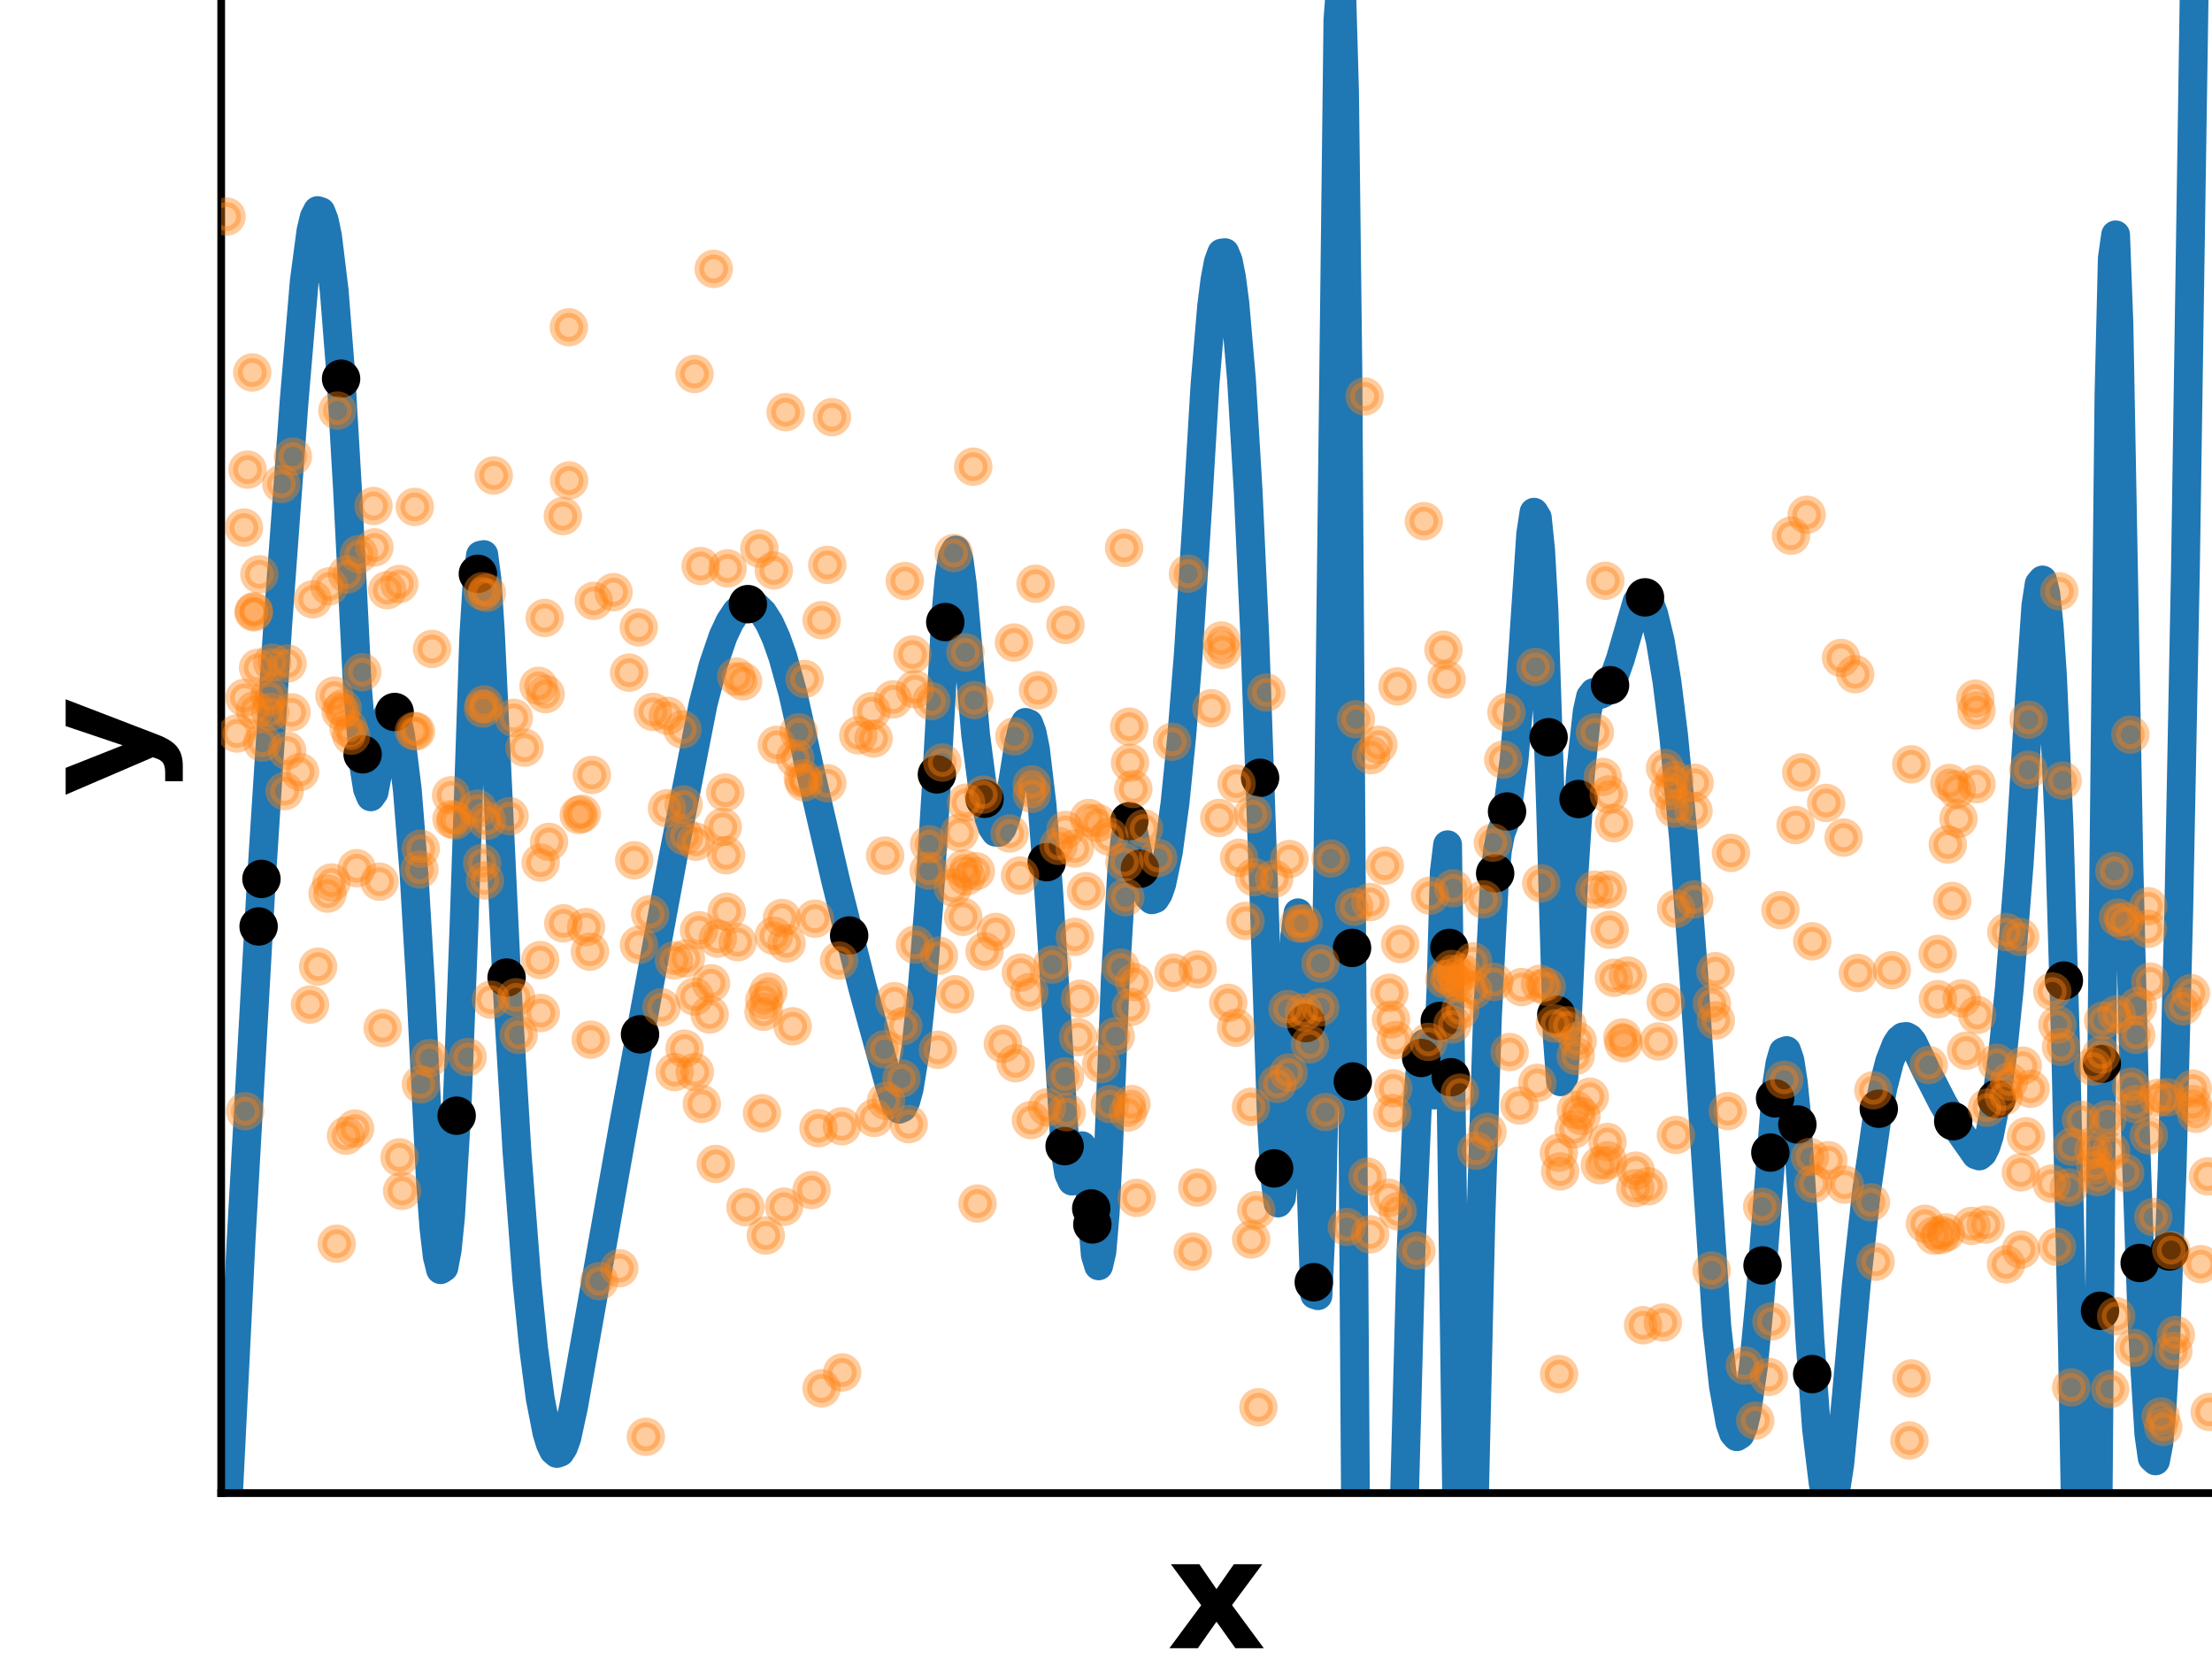 <?xml version="1.0" encoding="utf-8" standalone="no"?>
<!DOCTYPE svg PUBLIC "-//W3C//DTD SVG 1.1//EN"
  "http://www.w3.org/Graphics/SVG/1.1/DTD/svg11.dtd">
<!-- Created with matplotlib (https://matplotlib.org/) -->
<svg height="172.8pt" version="1.1" viewBox="0 0 230.4 172.8" width="230.4pt" xmlns="http://www.w3.org/2000/svg" xmlns:xlink="http://www.w3.org/1999/xlink">
 <defs>
  <style type="text/css">
*{stroke-linecap:butt;stroke-linejoin:round;}
  </style>
 </defs>
 <g id="figure_1">
  <g id="patch_1">
   <path d="M 0 172.8 
L 230.4 172.8 
L 230.4 0 
L 0 0 
z
" style="fill:none;"/>
  </g>
  <g id="axes_1">
   <g id="patch_2">
    <path d="M 23.04 155.52 
L 230.4 155.52 
L 230.4 0 
L 23.04 0 
z
" style="fill:none;"/>
   </g>
   <g id="matplotlib.axis_1">
    <g id="text_1">
     <!-- x -->
     <defs>
      <path d="M 22.219 27.984 
L 2.484 54.688 
L 21 54.688 
L 32.172 38.484 
L 43.5 54.688 
L 62.016 54.688 
L 42.281 28.078 
L 62.984 0 
L 44.484 0 
L 32.172 17.281 
L 20.016 0 
L 1.516 0 
z
" id="DejaVuSans-Bold-120"/>
     </defs>
     <g transform="translate(121.56 171.678)scale(0.16 -0.16)">
      <use xlink:href="#DejaVuSans-Bold-120"/>
     </g>
    </g>
   </g>
   <g id="matplotlib.axis_2">
    <g id="text_2">
     <!-- y -->
     <defs>
      <path d="M 1.219 54.688 
L 18.703 54.688 
L 33.406 17.578 
L 45.906 54.688 
L 63.375 54.688 
L 40.375 -5.172 
Q 36.922 -14.312 32.297 -17.938 
Q 27.688 -21.578 20.125 -21.578 
L 10.016 -21.578 
L 10.016 -10.109 
L 15.484 -10.109 
Q 19.922 -10.109 21.938 -8.688 
Q 23.969 -7.281 25.094 -3.609 
L 25.594 -2.094 
z
" id="DejaVuSans-Bold-121"/>
     </defs>
     <g transform="translate(15.588 82.975)rotate(-90)scale(0.16 -0.16)">
      <use xlink:href="#DejaVuSans-Bold-121"/>
     </g>
    </g>
   </g>
   <g id="line2d_1">
    <path clip-path="url(#p4666d3026e)" d="M 23.04 170.942 
L 25.117 129.109 
L 27.194 92.182 
L 28.925 65.158 
L 30.656 41.543 
L 31.694 29.273 
L 32.387 24.047 
L 32.733 22.602 
L 33.079 21.935 
L 33.425 22.046 
L 33.771 22.936 
L 34.118 24.603 
L 34.81 30.274 
L 35.502 39.057 
L 36.195 50.954 
L 37.233 71.634 
L 37.926 79.979 
L 38.272 82.154 
L 38.618 82.999 
L 38.964 82.513 
L 39.31 80.696 
L 40.003 75.844 
L 40.349 74.485 
L 40.695 73.885 
L 41.041 74.044 
L 41.387 74.963 
L 41.734 76.64 
L 42.426 82.272 
L 43.118 90.94 
L 43.811 102.645 
L 44.849 123.301 
L 45.195 127.888 
L 45.542 130.87 
L 45.888 132.249 
L 46.234 132.023 
L 46.58 130.195 
L 46.926 126.762 
L 47.619 115.086 
L 48.311 96.995 
L 49.349 66.206 
L 49.696 60.649 
L 50.042 57.834 
L 50.388 57.76 
L 50.734 60.429 
L 51.08 65.84 
L 52.811 102.67 
L 53.85 119.997 
L 54.888 133.532 
L 55.581 140.449 
L 56.273 145.681 
L 56.965 149.228 
L 57.312 150.37 
L 57.658 151.09 
L 58.004 151.389 
L 58.35 151.266 
L 58.696 150.723 
L 59.042 149.758 
L 59.735 146.564 
L 64.927 117.264 
L 70.12 89.191 
L 73.236 73.326 
L 74.274 69.315 
L 75.313 66.275 
L 76.005 64.788 
L 76.697 63.734 
L 77.39 63.111 
L 78.082 62.919 
L 78.774 63.16 
L 79.467 63.832 
L 80.159 64.937 
L 80.852 66.473 
L 81.544 68.441 
L 82.582 72.202 
L 84.313 79.964 
L 87.083 91.904 
L 89.852 102.902 
L 92.622 112.959 
L 93.314 115.124 
L 93.66 115.538 
L 94.006 115.388 
L 94.352 114.672 
L 94.699 113.391 
L 95.391 109.133 
L 96.083 102.614 
L 96.776 93.835 
L 97.468 82.794 
L 98.507 64.13 
L 98.853 60.222 
L 99.199 57.94 
L 99.545 57.285 
L 99.891 58.256 
L 100.237 60.853 
L 101.622 76.544 
L 102.315 81.835 
L 103.007 85.215 
L 103.353 86.187 
L 103.699 86.682 
L 104.045 86.699 
L 104.392 86.237 
L 104.738 85.298 
L 105.084 83.881 
L 105.776 79.612 
L 106.122 77.358 
L 106.469 75.901 
L 106.815 75.24 
L 107.161 75.377 
L 107.507 76.311 
L 107.853 78.041 
L 108.546 83.893 
L 109.238 92.933 
L 110.969 120.081 
L 111.315 122.252 
L 111.661 123.022 
L 112.007 122.39 
L 112.354 120.437 
L 112.7 119.337 
L 113.046 120.06 
L 113.392 122.607 
L 114.085 130.717 
L 114.431 131.85 
L 114.777 130.369 
L 115.123 126.275 
L 115.469 119.567 
L 116.162 102.104 
L 116.854 90.471 
L 117.2 87.209 
L 117.546 85.651 
L 117.892 85.795 
L 119.277 92.612 
L 119.623 93.39 
L 119.97 93.723 
L 120.316 93.612 
L 120.662 93.056 
L 121.008 92.055 
L 121.7 88.72 
L 122.393 83.606 
L 123.085 76.714 
L 123.777 68.044 
L 124.816 51.703 
L 125.508 40.086 
L 126.201 31.895 
L 126.547 29.15 
L 126.893 27.304 
L 127.239 26.358 
L 127.585 26.312 
L 127.932 27.165 
L 128.278 28.919 
L 128.624 31.572 
L 129.316 39.578 
L 130.009 51.184 
L 130.701 66.388 
L 131.74 95.944 
L 132.432 116.625 
L 132.778 122.592 
L 133.124 125.306 
L 133.47 124.768 
L 133.817 120.977 
L 134.163 113.933 
L 134.855 97.517 
L 135.201 95.074 
L 135.548 96.92 
L 135.894 103.057 
L 136.932 134.845 
L 137.278 134.961 
L 137.625 127.404 
L 137.971 112.175 
L 138.317 89.273 
L 139.355 2.083 
L 139.585 -1 
M 139.746 -1 
L 140.048 9.562 
L 140.394 38.478 
L 141.086 141.721 
L 141.305 173.8 
M 145.918 173.8 
L 146.279 156.289 
L 146.971 130.399 
L 147.664 114.529 
L 148.01 110.352 
L 148.356 108.681 
L 148.702 109.514 
L 149.048 112.774 
L 149.395 114.057 
L 149.741 110.825 
L 150.087 103.078 
L 150.433 90.816 
L 150.779 87.985 
L 151.818 162.78 
L 152.1 173.8 
M 153.138 173.8 
L 153.203 172.146 
L 154.241 127.204 
L 154.933 105.834 
L 155.626 92.36 
L 155.972 88.585 
L 156.318 86.783 
L 156.664 85.885 
L 157.01 84.32 
L 157.703 79.15 
L 158.395 71.259 
L 159.434 55.61 
L 159.78 53.352 
L 160.126 53.91 
L 160.472 57.284 
L 160.818 63.474 
L 161.511 84.301 
L 162.203 108.004 
L 162.549 112.679 
L 162.895 112.163 
L 163.242 106.455 
L 163.934 91.287 
L 164.626 80.504 
L 165.319 74.117 
L 165.665 72.573 
L 166.011 72.127 
L 166.357 72.314 
L 166.703 72.332 
L 167.05 72.168 
L 167.396 71.824 
L 168.088 70.589 
L 168.781 68.628 
L 170.511 62.665 
L 170.858 62.244 
L 171.204 62.16 
L 171.55 62.412 
L 171.896 63 
L 172.242 63.925 
L 172.935 66.783 
L 173.627 70.986 
L 174.319 76.535 
L 175.358 87.38 
L 176.396 101.253 
L 178.82 138.106 
L 179.512 144.406 
L 180.204 148.253 
L 180.551 149.257 
L 180.897 149.647 
L 181.243 149.425 
L 181.589 148.589 
L 181.935 147.141 
L 182.628 142.404 
L 183.32 135.214 
L 185.051 113.004 
L 185.397 110.749 
L 185.743 109.555 
L 186.089 109.423 
L 186.436 110.441 
L 186.782 112.669 
L 187.128 116.105 
L 187.82 126.605 
L 188.513 139.443 
L 189.205 148.819 
L 189.897 154.499 
L 190.243 155.952 
L 190.59 156.481 
L 190.936 156.086 
L 191.282 154.766 
L 191.628 152.523 
L 192.321 145.309 
L 193.359 133.706 
L 194.398 124.255 
L 195.436 116.953 
L 196.128 113.281 
L 196.821 110.563 
L 197.513 108.802 
L 197.859 108.28 
L 198.206 107.997 
L 198.552 107.953 
L 198.898 108.147 
L 199.244 108.581 
L 200.629 111.5 
L 202.36 114.887 
L 204.091 117.825 
L 205.821 120.291 
L 206.168 120.405 
L 206.514 120.11 
L 206.86 119.406 
L 207.206 118.294 
L 207.898 114.844 
L 208.591 109.759 
L 209.283 103.04 
L 210.322 89.897 
L 211.36 73.076 
L 212.053 63.083 
L 212.399 60.818 
L 212.745 60.409 
L 213.091 61.856 
L 213.437 65.158 
L 213.784 70.316 
L 214.476 86.199 
L 215.168 109.505 
L 215.861 140.234 
L 216.474 173.8 
M 218.39 173.8 
L 218.976 104.46 
L 219.669 41.055 
L 220.015 26.908 
L 220.361 24.463 
L 220.707 33.722 
L 221.746 90.05 
L 222.438 118.339 
L 223.13 138.121 
L 223.823 149.395 
L 224.169 151.842 
L 224.515 152.162 
L 224.861 150.355 
L 225.207 146.421 
L 225.554 140.36 
L 226.246 121.859 
L 226.938 94.849 
L 227.631 59.332 
L 228.547 -1 
L 228.547 -1 
" style="fill:none;stroke:#1f77b4;stroke-linecap:square;stroke-width:3;"/>
   </g>
   <g id="patch_3">
    <path d="M 23.04 155.52 
L 23.04 0 
" style="fill:none;stroke:#000000;stroke-linecap:square;stroke-linejoin:miter;stroke-width:0.8;"/>
   </g>
   <g id="patch_4">
    <path d="M 23.04 155.52 
L 230.4 155.52 
" style="fill:none;stroke:#000000;stroke-linecap:square;stroke-linejoin:miter;stroke-width:0.8;"/>
   </g>
   <g id="PathCollection_1">
    <defs>
     <path d="M 0 1.5 
C 0.398 1.5 0.779 1.342 1.061 1.061 
C 1.342 0.779 1.5 0.398 1.5 0 
C 1.5 -0.398 1.342 -0.779 1.061 -1.061 
C 0.779 -1.342 0.398 -1.5 0 -1.5 
C -0.398 -1.5 -0.779 -1.342 -1.061 -1.061 
C -1.342 -0.779 -1.5 -0.398 -1.5 0 
C -1.5 0.398 -1.342 0.779 -1.061 1.061 
C -0.779 1.342 -0.398 1.5 0 1.5 
z
" id="m3fe083012a" style="stroke:#000000;"/>
    </defs>
    <g clip-path="url(#p4666d3026e)">
     <use style="stroke:#000000;" x="136.842" xlink:href="#m3fe083012a" y="133.554"/>
     <use style="stroke:#000000;" x="171.342" xlink:href="#m3fe083012a" y="62.22"/>
     <use style="stroke:#000000;" x="148.029" xlink:href="#m3fe083012a" y="110.195"/>
     <use style="stroke:#000000;" x="136.027" xlink:href="#m3fe083012a" y="106.564"/>
     <use style="stroke:#000000;" x="110.889" xlink:href="#m3fe083012a" y="119.381"/>
     <use style="stroke:#000000;" x="156.973" xlink:href="#m3fe083012a" y="84.524"/>
     <use style="stroke:#000000;" x="113.778" xlink:href="#m3fe083012a" y="127.534"/>
     <use style="stroke:#000000;" x="207.958" xlink:href="#m3fe083012a" y="114.471"/>
     <use style="stroke:#000000;" x="222.865" xlink:href="#m3fe083012a" y="131.55"/>
     <use style="stroke:#000000;" x="102.55" xlink:href="#m3fe083012a" y="83.202"/>
     <use style="stroke:#000000;" x="187.212" xlink:href="#m3fe083012a" y="117.124"/>
     <use style="stroke:#000000;" x="132.712" xlink:href="#m3fe083012a" y="121.699"/>
     <use style="stroke:#000000;" x="140.83" xlink:href="#m3fe083012a" y="98.734"/>
     <use style="stroke:#000000;" x="214.972" xlink:href="#m3fe083012a" y="102.136"/>
     <use style="stroke:#000000;" x="37.77" xlink:href="#m3fe083012a" y="78.567"/>
     <use style="stroke:#000000;" x="41.107" xlink:href="#m3fe083012a" y="74.161"/>
     <use style="stroke:#000000;" x="27.232" xlink:href="#m3fe083012a" y="91.546"/>
     <use style="stroke:#000000;" x="195.692" xlink:href="#m3fe083012a" y="115.484"/>
     <use style="stroke:#000000;" x="184.399" xlink:href="#m3fe083012a" y="120.05"/>
     <use style="stroke:#000000;" x="203.446" xlink:href="#m3fe083012a" y="116.783"/>
     <use style="stroke:#000000;" x="225.966" xlink:href="#m3fe083012a" y="130.354"/>
     <use style="stroke:#000000;" x="188.754" xlink:href="#m3fe083012a" y="143.125"/>
     <use style="stroke:#000000;" x="118.732" xlink:href="#m3fe083012a" y="90.487"/>
     <use style="stroke:#000000;" x="184.891" xlink:href="#m3fe083012a" y="114.407"/>
     <use style="stroke:#000000;" x="47.565" xlink:href="#m3fe083012a" y="116.21"/>
     <use style="stroke:#000000;" x="155.734" xlink:href="#m3fe083012a" y="90.968"/>
     <use style="stroke:#000000;" x="52.766" xlink:href="#m3fe083012a" y="101.824"/>
     <use style="stroke:#000000;" x="218.927" xlink:href="#m3fe083012a" y="110.801"/>
     <use style="stroke:#000000;" x="131.25" xlink:href="#m3fe083012a" y="81.016"/>
     <use style="stroke:#000000;" x="109.024" xlink:href="#m3fe083012a" y="89.802"/>
     <use style="stroke:#000000;" x="77.898" xlink:href="#m3fe083012a" y="62.928"/>
     <use style="stroke:#000000;" x="183.585" xlink:href="#m3fe083012a" y="131.811"/>
     <use style="stroke:#000000;" x="117.627" xlink:href="#m3fe083012a" y="85.532"/>
     <use style="stroke:#000000;" x="140.91" xlink:href="#m3fe083012a" y="112.648"/>
     <use style="stroke:#000000;" x="26.936" xlink:href="#m3fe083012a" y="96.5"/>
     <use style="stroke:#000000;" x="151.113" xlink:href="#m3fe083012a" y="112.203"/>
     <use style="stroke:#000000;" x="149.964" xlink:href="#m3fe083012a" y="106.342"/>
     <use style="stroke:#000000;" x="150.967" xlink:href="#m3fe083012a" y="98.735"/>
     <use style="stroke:#000000;" x="218.736" xlink:href="#m3fe083012a" y="136.531"/>
     <use style="stroke:#000000;" x="164.422" xlink:href="#m3fe083012a" y="83.226"/>
     <use style="stroke:#000000;" x="97.588" xlink:href="#m3fe083012a" y="80.66"/>
     <use style="stroke:#000000;" x="113.663" xlink:href="#m3fe083012a" y="125.87"/>
     <use style="stroke:#000000;" x="167.701" xlink:href="#m3fe083012a" y="71.369"/>
     <use style="stroke:#000000;" x="35.528" xlink:href="#m3fe083012a" y="39.448"/>
     <use style="stroke:#000000;" x="161.301" xlink:href="#m3fe083012a" y="76.792"/>
     <use style="stroke:#000000;" x="162.103" xlink:href="#m3fe083012a" y="105.695"/>
     <use style="stroke:#000000;" x="66.665" xlink:href="#m3fe083012a" y="107.734"/>
     <use style="stroke:#000000;" x="49.774" xlink:href="#m3fe083012a" y="59.77"/>
     <use style="stroke:#000000;" x="88.447" xlink:href="#m3fe083012a" y="97.441"/>
     <use style="stroke:#000000;" x="98.459" xlink:href="#m3fe083012a" y="64.793"/>
    </g>
   </g>
   <g id="PathCollection_2">
    <defs>
     <path d="M 0 1.5 
C 0.398 1.5 0.779 1.342 1.061 1.061 
C 1.342 0.779 1.5 0.398 1.5 0 
C 1.5 -0.398 1.342 -0.779 1.061 -1.061 
C 0.779 -1.342 0.398 -1.5 0 -1.5 
C -0.398 -1.5 -0.779 -1.342 -1.061 -1.061 
C -1.342 -0.779 -1.5 -0.398 -1.5 0 
C -1.5 0.398 -1.342 0.779 -1.061 1.061 
C -0.779 1.342 -0.398 1.5 0 1.5 
z
" id="m1ffe49dc80" style="stroke:#ff7f0e;stroke-opacity:0.4;"/>
    </defs>
    <g clip-path="url(#p4666d3026e)">
     <use style="fill:#ff7f0e;fill-opacity:0.4;stroke:#ff7f0e;stroke-opacity:0.4;" x="205.746" xlink:href="#m1ffe49dc80" y="72.768"/>
     <use style="fill:#ff7f0e;fill-opacity:0.4;stroke:#ff7f0e;stroke-opacity:0.4;" x="143.573" xlink:href="#m1ffe49dc80" y="77.571"/>
     <use style="fill:#ff7f0e;fill-opacity:0.4;stroke:#ff7f0e;stroke-opacity:0.4;" x="205.877" xlink:href="#m1ffe49dc80" y="81.677"/>
     <use style="fill:#ff7f0e;fill-opacity:0.4;stroke:#ff7f0e;stroke-opacity:0.4;" x="166.643" xlink:href="#m1ffe49dc80" y="121.366"/>
     <use style="fill:#ff7f0e;fill-opacity:0.4;stroke:#ff7f0e;stroke-opacity:0.4;" x="173.429" xlink:href="#m1ffe49dc80" y="79.992"/>
     <use style="fill:#ff7f0e;fill-opacity:0.4;stroke:#ff7f0e;stroke-opacity:0.4;" x="126.995" xlink:href="#m1ffe49dc80" y="85.2"/>
     <use style="fill:#ff7f0e;fill-opacity:0.4;stroke:#ff7f0e;stroke-opacity:0.4;" x="221.294" xlink:href="#m1ffe49dc80" y="95.988"/>
     <use style="fill:#ff7f0e;fill-opacity:0.4;stroke:#ff7f0e;stroke-opacity:0.4;" x="156.578" xlink:href="#m1ffe49dc80" y="79.121"/>
     <use style="fill:#ff7f0e;fill-opacity:0.4;stroke:#ff7f0e;stroke-opacity:0.4;" x="110.931" xlink:href="#m1ffe49dc80" y="112.105"/>
     <use style="fill:#ff7f0e;fill-opacity:0.4;stroke:#ff7f0e;stroke-opacity:0.4;" x="148.782" xlink:href="#m1ffe49dc80" y="108.521"/>
     <use style="fill:#ff7f0e;fill-opacity:0.4;stroke:#ff7f0e;stroke-opacity:0.4;" x="27.02" xlink:href="#m1ffe49dc80" y="59.821"/>
     <use style="fill:#ff7f0e;fill-opacity:0.4;stroke:#ff7f0e;stroke-opacity:0.4;" x="85.575" xlink:href="#m1ffe49dc80" y="144.615"/>
     <use style="fill:#ff7f0e;fill-opacity:0.4;stroke:#ff7f0e;stroke-opacity:0.4;" x="159.934" xlink:href="#m1ffe49dc80" y="69.469"/>
     <use style="fill:#ff7f0e;fill-opacity:0.4;stroke:#ff7f0e;stroke-opacity:0.4;" x="83.19" xlink:href="#m1ffe49dc80" y="76.271"/>
     <use style="fill:#ff7f0e;fill-opacity:0.4;stroke:#ff7f0e;stroke-opacity:0.4;" x="151.192" xlink:href="#m1ffe49dc80" y="100.931"/>
     <use style="fill:#ff7f0e;fill-opacity:0.4;stroke:#ff7f0e;stroke-opacity:0.4;" x="111.949" xlink:href="#m1ffe49dc80" y="88.38"/>
     <use style="fill:#ff7f0e;fill-opacity:0.4;stroke:#ff7f0e;stroke-opacity:0.4;" x="51.132" xlink:href="#m1ffe49dc80" y="104.132"/>
     <use style="fill:#ff7f0e;fill-opacity:0.4;stroke:#ff7f0e;stroke-opacity:0.4;" x="84.892" xlink:href="#m1ffe49dc80" y="95.687"/>
     <use style="fill:#ff7f0e;fill-opacity:0.4;stroke:#ff7f0e;stroke-opacity:0.4;" x="141.228" xlink:href="#m1ffe49dc80" y="74.916"/>
     <use style="fill:#ff7f0e;fill-opacity:0.4;stroke:#ff7f0e;stroke-opacity:0.4;" x="145.563" xlink:href="#m1ffe49dc80" y="71.495"/>
     <use style="fill:#ff7f0e;fill-opacity:0.4;stroke:#ff7f0e;stroke-opacity:0.4;" x="142.132" xlink:href="#m1ffe49dc80" y="41.292"/>
     <use style="fill:#ff7f0e;fill-opacity:0.4;stroke:#ff7f0e;stroke-opacity:0.4;" x="158.488" xlink:href="#m1ffe49dc80" y="102.814"/>
     <use style="fill:#ff7f0e;fill-opacity:0.4;stroke:#ff7f0e;stroke-opacity:0.4;" x="158.26" xlink:href="#m1ffe49dc80" y="115.15"/>
     <use style="fill:#ff7f0e;fill-opacity:0.4;stroke:#ff7f0e;stroke-opacity:0.4;" x="112.499" xlink:href="#m1ffe49dc80" y="104.03"/>
     <use style="fill:#ff7f0e;fill-opacity:0.4;stroke:#ff7f0e;stroke-opacity:0.4;" x="208.948" xlink:href="#m1ffe49dc80" y="131.692"/>
     <use style="fill:#ff7f0e;fill-opacity:0.4;stroke:#ff7f0e;stroke-opacity:0.4;" x="99.258" xlink:href="#m1ffe49dc80" y="92.459"/>
     <use style="fill:#ff7f0e;fill-opacity:0.4;stroke:#ff7f0e;stroke-opacity:0.4;" x="113.421" xlink:href="#m1ffe49dc80" y="85.205"/>
     <use style="fill:#ff7f0e;fill-opacity:0.4;stroke:#ff7f0e;stroke-opacity:0.4;" x="207.989" xlink:href="#m1ffe49dc80" y="110.698"/>
     <use style="fill:#ff7f0e;fill-opacity:0.4;stroke:#ff7f0e;stroke-opacity:0.4;" x="190.212" xlink:href="#m1ffe49dc80" y="83.632"/>
     <use style="fill:#ff7f0e;fill-opacity:0.4;stroke:#ff7f0e;stroke-opacity:0.4;" x="168.998" xlink:href="#m1ffe49dc80" y="108.059"/>
     <use style="fill:#ff7f0e;fill-opacity:0.4;stroke:#ff7f0e;stroke-opacity:0.4;" x="43.823" xlink:href="#m1ffe49dc80" y="88.397"/>
     <use style="fill:#ff7f0e;fill-opacity:0.4;stroke:#ff7f0e;stroke-opacity:0.4;" x="213.704" xlink:href="#m1ffe49dc80" y="123.284"/>
     <use style="fill:#ff7f0e;fill-opacity:0.4;stroke:#ff7f0e;stroke-opacity:0.4;" x="171.145" xlink:href="#m1ffe49dc80" y="138.04"/>
     <use style="fill:#ff7f0e;fill-opacity:0.4;stroke:#ff7f0e;stroke-opacity:0.4;" x="230.161" xlink:href="#m1ffe49dc80" y="147.067"/>
     <use style="fill:#ff7f0e;fill-opacity:0.4;stroke:#ff7f0e;stroke-opacity:0.4;" x="54.03" xlink:href="#m1ffe49dc80" y="107.802"/>
     <use style="fill:#ff7f0e;fill-opacity:0.4;stroke:#ff7f0e;stroke-opacity:0.4;" x="203.055" xlink:href="#m1ffe49dc80" y="81.554"/>
     <use style="fill:#ff7f0e;fill-opacity:0.4;stroke:#ff7f0e;stroke-opacity:0.4;" x="56.735" xlink:href="#m1ffe49dc80" y="64.366"/>
     <use style="fill:#ff7f0e;fill-opacity:0.4;stroke:#ff7f0e;stroke-opacity:0.4;" x="150.682" xlink:href="#m1ffe49dc80" y="70.768"/>
     <use style="fill:#ff7f0e;fill-opacity:0.4;stroke:#ff7f0e;stroke-opacity:0.4;" x="48.715" xlink:href="#m1ffe49dc80" y="110.105"/>
     <use style="fill:#ff7f0e;fill-opacity:0.4;stroke:#ff7f0e;stroke-opacity:0.4;" x="198.883" xlink:href="#m1ffe49dc80" y="150.041"/>
     <use style="fill:#ff7f0e;fill-opacity:0.4;stroke:#ff7f0e;stroke-opacity:0.4;" x="190.446" xlink:href="#m1ffe49dc80" y="120.853"/>
     <use style="fill:#ff7f0e;fill-opacity:0.4;stroke:#ff7f0e;stroke-opacity:0.4;" x="141.049" xlink:href="#m1ffe49dc80" y="94.454"/>
     <use style="fill:#ff7f0e;fill-opacity:0.4;stroke:#ff7f0e;stroke-opacity:0.4;" x="107.474" xlink:href="#m1ffe49dc80" y="81.703"/>
     <use style="fill:#ff7f0e;fill-opacity:0.4;stroke:#ff7f0e;stroke-opacity:0.4;" x="37.382" xlink:href="#m1ffe49dc80" y="57.723"/>
     <use style="fill:#ff7f0e;fill-opacity:0.4;stroke:#ff7f0e;stroke-opacity:0.4;" x="167.659" xlink:href="#m1ffe49dc80" y="96.848"/>
     <use style="fill:#ff7f0e;fill-opacity:0.4;stroke:#ff7f0e;stroke-opacity:0.4;" x="117.087" xlink:href="#m1ffe49dc80" y="57.064"/>
     <use style="fill:#ff7f0e;fill-opacity:0.4;stroke:#ff7f0e;stroke-opacity:0.4;" x="172.765" xlink:href="#m1ffe49dc80" y="108.478"/>
     <use style="fill:#ff7f0e;fill-opacity:0.4;stroke:#ff7f0e;stroke-opacity:0.4;" x="202.693" xlink:href="#m1ffe49dc80" y="128.368"/>
     <use style="fill:#ff7f0e;fill-opacity:0.4;stroke:#ff7f0e;stroke-opacity:0.4;" x="225.324" xlink:href="#m1ffe49dc80" y="148.616"/>
     <use style="fill:#ff7f0e;fill-opacity:0.4;stroke:#ff7f0e;stroke-opacity:0.4;" x="200.499" xlink:href="#m1ffe49dc80" y="127.471"/>
     <use style="fill:#ff7f0e;fill-opacity:0.4;stroke:#ff7f0e;stroke-opacity:0.4;" x="25.469" xlink:href="#m1ffe49dc80" y="72.682"/>
     <use style="fill:#ff7f0e;fill-opacity:0.4;stroke:#ff7f0e;stroke-opacity:0.4;" x="97.685" xlink:href="#m1ffe49dc80" y="109.347"/>
     <use style="fill:#ff7f0e;fill-opacity:0.4;stroke:#ff7f0e;stroke-opacity:0.4;" x="174.411" xlink:href="#m1ffe49dc80" y="84.226"/>
     <use style="fill:#ff7f0e;fill-opacity:0.4;stroke:#ff7f0e;stroke-opacity:0.4;" x="58.629" xlink:href="#m1ffe49dc80" y="53.755"/>
     <use style="fill:#ff7f0e;fill-opacity:0.4;stroke:#ff7f0e;stroke-opacity:0.4;" x="131.082" xlink:href="#m1ffe49dc80" y="146.58"/>
     <use style="fill:#ff7f0e;fill-opacity:0.4;stroke:#ff7f0e;stroke-opacity:0.4;" x="34.308" xlink:href="#m1ffe49dc80" y="61.075"/>
     <use style="fill:#ff7f0e;fill-opacity:0.4;stroke:#ff7f0e;stroke-opacity:0.4;" x="64.511" xlink:href="#m1ffe49dc80" y="132.097"/>
     <use style="fill:#ff7f0e;fill-opacity:0.4;stroke:#ff7f0e;stroke-opacity:0.4;" x="26.881" xlink:href="#m1ffe49dc80" y="69.557"/>
     <use style="fill:#ff7f0e;fill-opacity:0.4;stroke:#ff7f0e;stroke-opacity:0.4;" x="187.621" xlink:href="#m1ffe49dc80" y="80.455"/>
     <use style="fill:#ff7f0e;fill-opacity:0.4;stroke:#ff7f0e;stroke-opacity:0.4;" x="69.473" xlink:href="#m1ffe49dc80" y="84.19"/>
     <use style="fill:#ff7f0e;fill-opacity:0.4;stroke:#ff7f0e;stroke-opacity:0.4;" x="94.652" xlink:href="#m1ffe49dc80" y="117.089"/>
     <use style="fill:#ff7f0e;fill-opacity:0.4;stroke:#ff7f0e;stroke-opacity:0.4;" x="215.487" xlink:href="#m1ffe49dc80" y="123.687"/>
     <use style="fill:#ff7f0e;fill-opacity:0.4;stroke:#ff7f0e;stroke-opacity:0.4;" x="169.107" xlink:href="#m1ffe49dc80" y="108.659"/>
     <use style="fill:#ff7f0e;fill-opacity:0.4;stroke:#ff7f0e;stroke-opacity:0.4;" x="29.642" xlink:href="#m1ffe49dc80" y="82.401"/>
     <use style="fill:#ff7f0e;fill-opacity:0.4;stroke:#ff7f0e;stroke-opacity:0.4;" x="57.191" xlink:href="#m1ffe49dc80" y="87.693"/>
     <use style="fill:#ff7f0e;fill-opacity:0.4;stroke:#ff7f0e;stroke-opacity:0.4;" x="151.91" xlink:href="#m1ffe49dc80" y="102.416"/>
     <use style="fill:#ff7f0e;fill-opacity:0.4;stroke:#ff7f0e;stroke-opacity:0.4;" x="142.734" xlink:href="#m1ffe49dc80" y="93.954"/>
     <use style="fill:#ff7f0e;fill-opacity:0.4;stroke:#ff7f0e;stroke-opacity:0.4;" x="72.369" xlink:href="#m1ffe49dc80" y="111.656"/>
     <use style="fill:#ff7f0e;fill-opacity:0.4;stroke:#ff7f0e;stroke-opacity:0.4;" x="216.759" xlink:href="#m1ffe49dc80" y="116.641"/>
     <use style="fill:#ff7f0e;fill-opacity:0.4;stroke:#ff7f0e;stroke-opacity:0.4;" x="150.352" xlink:href="#m1ffe49dc80" y="67.677"/>
     <use style="fill:#ff7f0e;fill-opacity:0.4;stroke:#ff7f0e;stroke-opacity:0.4;" x="134.109" xlink:href="#m1ffe49dc80" y="105.095"/>
     <use style="fill:#ff7f0e;fill-opacity:0.4;stroke:#ff7f0e;stroke-opacity:0.4;" x="145.364" xlink:href="#m1ffe49dc80" y="108.332"/>
     <use style="fill:#ff7f0e;fill-opacity:0.4;stroke:#ff7f0e;stroke-opacity:0.4;" x="174.438" xlink:href="#m1ffe49dc80" y="81.237"/>
     <use style="fill:#ff7f0e;fill-opacity:0.4;stroke:#ff7f0e;stroke-opacity:0.4;" x="87.725" xlink:href="#m1ffe49dc80" y="142.953"/>
     <use style="fill:#ff7f0e;fill-opacity:0.4;stroke:#ff7f0e;stroke-opacity:0.4;" x="105.615" xlink:href="#m1ffe49dc80" y="66.924"/>
     <use style="fill:#ff7f0e;fill-opacity:0.4;stroke:#ff7f0e;stroke-opacity:0.4;" x="66.553" xlink:href="#m1ffe49dc80" y="98.424"/>
     <use style="fill:#ff7f0e;fill-opacity:0.4;stroke:#ff7f0e;stroke-opacity:0.4;" x="61.649" xlink:href="#m1ffe49dc80" y="80.714"/>
     <use style="fill:#ff7f0e;fill-opacity:0.4;stroke:#ff7f0e;stroke-opacity:0.4;" x="218.865" xlink:href="#m1ffe49dc80" y="109.85"/>
     <use style="fill:#ff7f0e;fill-opacity:0.4;stroke:#ff7f0e;stroke-opacity:0.4;" x="176.393" xlink:href="#m1ffe49dc80" y="84.454"/>
     <use style="fill:#ff7f0e;fill-opacity:0.4;stroke:#ff7f0e;stroke-opacity:0.4;" x="124.742" xlink:href="#m1ffe49dc80" y="100.967"/>
     <use style="fill:#ff7f0e;fill-opacity:0.4;stroke:#ff7f0e;stroke-opacity:0.4;" x="70.197" xlink:href="#m1ffe49dc80" y="100.043"/>
     <use style="fill:#ff7f0e;fill-opacity:0.4;stroke:#ff7f0e;stroke-opacity:0.4;" x="75.783" xlink:href="#m1ffe49dc80" y="59.201"/>
     <use style="fill:#ff7f0e;fill-opacity:0.4;stroke:#ff7f0e;stroke-opacity:0.4;" x="35.073" xlink:href="#m1ffe49dc80" y="129.546"/>
     <use style="fill:#ff7f0e;fill-opacity:0.4;stroke:#ff7f0e;stroke-opacity:0.4;" x="113.121" xlink:href="#m1ffe49dc80" y="92.824"/>
     <use style="fill:#ff7f0e;fill-opacity:0.4;stroke:#ff7f0e;stroke-opacity:0.4;" x="87.694" xlink:href="#m1ffe49dc80" y="117.307"/>
     <use style="fill:#ff7f0e;fill-opacity:0.4;stroke:#ff7f0e;stroke-opacity:0.4;" x="167.434" xlink:href="#m1ffe49dc80" y="118.947"/>
     <use style="fill:#ff7f0e;fill-opacity:0.4;stroke:#ff7f0e;stroke-opacity:0.4;" x="101.371" xlink:href="#m1ffe49dc80" y="48.609"/>
     <use style="fill:#ff7f0e;fill-opacity:0.4;stroke:#ff7f0e;stroke-opacity:0.4;" x="60.283" xlink:href="#m1ffe49dc80" y="84.887"/>
     <use style="fill:#ff7f0e;fill-opacity:0.4;stroke:#ff7f0e;stroke-opacity:0.4;" x="28.157" xlink:href="#m1ffe49dc80" y="74.152"/>
     <use style="fill:#ff7f0e;fill-opacity:0.4;stroke:#ff7f0e;stroke-opacity:0.4;" x="36.985" xlink:href="#m1ffe49dc80" y="117.55"/>
     <use style="fill:#ff7f0e;fill-opacity:0.4;stroke:#ff7f0e;stroke-opacity:0.4;" x="163.919" xlink:href="#m1ffe49dc80" y="117.639"/>
     <use style="fill:#ff7f0e;fill-opacity:0.4;stroke:#ff7f0e;stroke-opacity:0.4;" x="117.119" xlink:href="#m1ffe49dc80" y="89.798"/>
     <use style="fill:#ff7f0e;fill-opacity:0.4;stroke:#ff7f0e;stroke-opacity:0.4;" x="134.305" xlink:href="#m1ffe49dc80" y="89.478"/>
     <use style="fill:#ff7f0e;fill-opacity:0.4;stroke:#ff7f0e;stroke-opacity:0.4;" x="208.974" xlink:href="#m1ffe49dc80" y="97.088"/>
     <use style="fill:#ff7f0e;fill-opacity:0.4;stroke:#ff7f0e;stroke-opacity:0.4;" x="228.397" xlink:href="#m1ffe49dc80" y="113.387"/>
     <use style="fill:#ff7f0e;fill-opacity:0.4;stroke:#ff7f0e;stroke-opacity:0.4;" x="68.016" xlink:href="#m1ffe49dc80" y="74.15"/>
     <use style="fill:#ff7f0e;fill-opacity:0.4;stroke:#ff7f0e;stroke-opacity:0.4;" x="160.536" xlink:href="#m1ffe49dc80" y="92.004"/>
     <use style="fill:#ff7f0e;fill-opacity:0.4;stroke:#ff7f0e;stroke-opacity:0.4;" x="77.643" xlink:href="#m1ffe49dc80" y="125.735"/>
     <use style="fill:#ff7f0e;fill-opacity:0.4;stroke:#ff7f0e;stroke-opacity:0.4;" x="27.322" xlink:href="#m1ffe49dc80" y="77.351"/>
     <use style="fill:#ff7f0e;fill-opacity:0.4;stroke:#ff7f0e;stroke-opacity:0.4;" x="180.297" xlink:href="#m1ffe49dc80" y="88.838"/>
     <use style="fill:#ff7f0e;fill-opacity:0.4;stroke:#ff7f0e;stroke-opacity:0.4;" x="89.399" xlink:href="#m1ffe49dc80" y="76.587"/>
     <use style="fill:#ff7f0e;fill-opacity:0.4;stroke:#ff7f0e;stroke-opacity:0.4;" x="102.555" xlink:href="#m1ffe49dc80" y="99.095"/>
     <use style="fill:#ff7f0e;fill-opacity:0.4;stroke:#ff7f0e;stroke-opacity:0.4;" x="145.033" xlink:href="#m1ffe49dc80" y="115.932"/>
     <use style="fill:#ff7f0e;fill-opacity:0.4;stroke:#ff7f0e;stroke-opacity:0.4;" x="195.366" xlink:href="#m1ffe49dc80" y="131.421"/>
     <use style="fill:#ff7f0e;fill-opacity:0.4;stroke:#ff7f0e;stroke-opacity:0.4;" x="153.466" xlink:href="#m1ffe49dc80" y="103.138"/>
     <use style="fill:#ff7f0e;fill-opacity:0.4;stroke:#ff7f0e;stroke-opacity:0.4;" x="203.993" xlink:href="#m1ffe49dc80" y="85.283"/>
     <use style="fill:#ff7f0e;fill-opacity:0.4;stroke:#ff7f0e;stroke-opacity:0.4;" x="79.762" xlink:href="#m1ffe49dc80" y="128.692"/>
     <use style="fill:#ff7f0e;fill-opacity:0.4;stroke:#ff7f0e;stroke-opacity:0.4;" x="188.523" xlink:href="#m1ffe49dc80" y="120.511"/>
     <use style="fill:#ff7f0e;fill-opacity:0.4;stroke:#ff7f0e;stroke-opacity:0.4;" x="61.533" xlink:href="#m1ffe49dc80" y="108.291"/>
     <use style="fill:#ff7f0e;fill-opacity:0.4;stroke:#ff7f0e;stroke-opacity:0.4;" x="220.611" xlink:href="#m1ffe49dc80" y="95.581"/>
     <use style="fill:#ff7f0e;fill-opacity:0.4;stroke:#ff7f0e;stroke-opacity:0.4;" x="165.598" xlink:href="#m1ffe49dc80" y="114.236"/>
     <use style="fill:#ff7f0e;fill-opacity:0.4;stroke:#ff7f0e;stroke-opacity:0.4;" x="67.728" xlink:href="#m1ffe49dc80" y="95.217"/>
     <use style="fill:#ff7f0e;fill-opacity:0.4;stroke:#ff7f0e;stroke-opacity:0.4;" x="219.487" xlink:href="#m1ffe49dc80" y="116.591"/>
     <use style="fill:#ff7f0e;fill-opacity:0.4;stroke:#ff7f0e;stroke-opacity:0.4;" x="174.59" xlink:href="#m1ffe49dc80" y="94.659"/>
     <use style="fill:#ff7f0e;fill-opacity:0.4;stroke:#ff7f0e;stroke-opacity:0.4;" x="75.697" xlink:href="#m1ffe49dc80" y="94.966"/>
     <use style="fill:#ff7f0e;fill-opacity:0.4;stroke:#ff7f0e;stroke-opacity:0.4;" x="67.272" xlink:href="#m1ffe49dc80" y="149.656"/>
     <use style="fill:#ff7f0e;fill-opacity:0.4;stroke:#ff7f0e;stroke-opacity:0.4;" x="130.494" xlink:href="#m1ffe49dc80" y="84.815"/>
     <use style="fill:#ff7f0e;fill-opacity:0.4;stroke:#ff7f0e;stroke-opacity:0.4;" x="28.361" xlink:href="#m1ffe49dc80" y="69.024"/>
     <use style="fill:#ff7f0e;fill-opacity:0.4;stroke:#ff7f0e;stroke-opacity:0.4;" x="66.061" xlink:href="#m1ffe49dc80" y="89.608"/>
     <use style="fill:#ff7f0e;fill-opacity:0.4;stroke:#ff7f0e;stroke-opacity:0.4;" x="111.103" xlink:href="#m1ffe49dc80" y="115.846"/>
     <use style="fill:#ff7f0e;fill-opacity:0.4;stroke:#ff7f0e;stroke-opacity:0.4;" x="100.628" xlink:href="#m1ffe49dc80" y="83.606"/>
     <use style="fill:#ff7f0e;fill-opacity:0.4;stroke:#ff7f0e;stroke-opacity:0.4;" x="119.167" xlink:href="#m1ffe49dc80" y="86.292"/>
     <use style="fill:#ff7f0e;fill-opacity:0.4;stroke:#ff7f0e;stroke-opacity:0.4;" x="80.609" xlink:href="#m1ffe49dc80" y="97.475"/>
     <use style="fill:#ff7f0e;fill-opacity:0.4;stroke:#ff7f0e;stroke-opacity:0.4;" x="144.716" xlink:href="#m1ffe49dc80" y="103.41"/>
     <use style="fill:#ff7f0e;fill-opacity:0.4;stroke:#ff7f0e;stroke-opacity:0.4;" x="202.169" xlink:href="#m1ffe49dc80" y="128.637"/>
     <use style="fill:#ff7f0e;fill-opacity:0.4;stroke:#ff7f0e;stroke-opacity:0.4;" x="47.411" xlink:href="#m1ffe49dc80" y="85.455"/>
     <use style="fill:#ff7f0e;fill-opacity:0.4;stroke:#ff7f0e;stroke-opacity:0.4;" x="130.324" xlink:href="#m1ffe49dc80" y="129.106"/>
     <use style="fill:#ff7f0e;fill-opacity:0.4;stroke:#ff7f0e;stroke-opacity:0.4;" x="50.426" xlink:href="#m1ffe49dc80" y="73.372"/>
     <use style="fill:#ff7f0e;fill-opacity:0.4;stroke:#ff7f0e;stroke-opacity:0.4;" x="171.688" xlink:href="#m1ffe49dc80" y="123.566"/>
     <use style="fill:#ff7f0e;fill-opacity:0.4;stroke:#ff7f0e;stroke-opacity:0.4;" x="105.167" xlink:href="#m1ffe49dc80" y="86.812"/>
     <use style="fill:#ff7f0e;fill-opacity:0.4;stroke:#ff7f0e;stroke-opacity:0.4;" x="140.286" xlink:href="#m1ffe49dc80" y="127.803"/>
     <use style="fill:#ff7f0e;fill-opacity:0.4;stroke:#ff7f0e;stroke-opacity:0.4;" x="61.045" xlink:href="#m1ffe49dc80" y="96.568"/>
     <use style="fill:#ff7f0e;fill-opacity:0.4;stroke:#ff7f0e;stroke-opacity:0.4;" x="53.076" xlink:href="#m1ffe49dc80" y="85.012"/>
     <use style="fill:#ff7f0e;fill-opacity:0.4;stroke:#ff7f0e;stroke-opacity:0.4;" x="124.243" xlink:href="#m1ffe49dc80" y="130.369"/>
     <use style="fill:#ff7f0e;fill-opacity:0.4;stroke:#ff7f0e;stroke-opacity:0.4;" x="96.78" xlink:href="#m1ffe49dc80" y="87.937"/>
     <use style="fill:#ff7f0e;fill-opacity:0.4;stroke:#ff7f0e;stroke-opacity:0.4;" x="218.048" xlink:href="#m1ffe49dc80" y="119.771"/>
     <use style="fill:#ff7f0e;fill-opacity:0.4;stroke:#ff7f0e;stroke-opacity:0.4;" x="181.738" xlink:href="#m1ffe49dc80" y="142.229"/>
     <use style="fill:#ff7f0e;fill-opacity:0.4;stroke:#ff7f0e;stroke-opacity:0.4;" x="178.283" xlink:href="#m1ffe49dc80" y="132.325"/>
     <use style="fill:#ff7f0e;fill-opacity:0.4;stroke:#ff7f0e;stroke-opacity:0.4;" x="210.435" xlink:href="#m1ffe49dc80" y="97.595"/>
     <use style="fill:#ff7f0e;fill-opacity:0.4;stroke:#ff7f0e;stroke-opacity:0.4;" x="40.338" xlink:href="#m1ffe49dc80" y="61.471"/>
     <use style="fill:#ff7f0e;fill-opacity:0.4;stroke:#ff7f0e;stroke-opacity:0.4;" x="137.543" xlink:href="#m1ffe49dc80" y="100.35"/>
     <use style="fill:#ff7f0e;fill-opacity:0.4;stroke:#ff7f0e;stroke-opacity:0.4;" x="144.237" xlink:href="#m1ffe49dc80" y="90.17"/>
     <use style="fill:#ff7f0e;fill-opacity:0.4;stroke:#ff7f0e;stroke-opacity:0.4;" x="222.507" xlink:href="#m1ffe49dc80" y="107.793"/>
     <use style="fill:#ff7f0e;fill-opacity:0.4;stroke:#ff7f0e;stroke-opacity:0.4;" x="83.62" xlink:href="#m1ffe49dc80" y="81.078"/>
     <use style="fill:#ff7f0e;fill-opacity:0.4;stroke:#ff7f0e;stroke-opacity:0.4;" x="72.978" xlink:href="#m1ffe49dc80" y="58.958"/>
     <use style="fill:#ff7f0e;fill-opacity:0.4;stroke:#ff7f0e;stroke-opacity:0.4;" x="43.837" xlink:href="#m1ffe49dc80" y="112.945"/>
     <use style="fill:#ff7f0e;fill-opacity:0.4;stroke:#ff7f0e;stroke-opacity:0.4;" x="26.447" xlink:href="#m1ffe49dc80" y="63.66"/>
     <use style="fill:#ff7f0e;fill-opacity:0.4;stroke:#ff7f0e;stroke-opacity:0.4;" x="215.787" xlink:href="#m1ffe49dc80" y="119.434"/>
     <use style="fill:#ff7f0e;fill-opacity:0.4;stroke:#ff7f0e;stroke-opacity:0.4;" x="161.954" xlink:href="#m1ffe49dc80" y="106.607"/>
     <use style="fill:#ff7f0e;fill-opacity:0.4;stroke:#ff7f0e;stroke-opacity:0.4;" x="185.849" xlink:href="#m1ffe49dc80" y="112.469"/>
     <use style="fill:#ff7f0e;fill-opacity:0.4;stroke:#ff7f0e;stroke-opacity:0.4;" x="81.46" xlink:href="#m1ffe49dc80" y="95.616"/>
     <use style="fill:#ff7f0e;fill-opacity:0.4;stroke:#ff7f0e;stroke-opacity:0.4;" x="144.638" xlink:href="#m1ffe49dc80" y="124.765"/>
     <use style="fill:#ff7f0e;fill-opacity:0.4;stroke:#ff7f0e;stroke-opacity:0.4;" x="36.302" xlink:href="#m1ffe49dc80" y="75.836"/>
     <use style="fill:#ff7f0e;fill-opacity:0.4;stroke:#ff7f0e;stroke-opacity:0.4;" x="123.74" xlink:href="#m1ffe49dc80" y="59.755"/>
     <use style="fill:#ff7f0e;fill-opacity:0.4;stroke:#ff7f0e;stroke-opacity:0.4;" x="225.733" xlink:href="#m1ffe49dc80" y="114.288"/>
     <use style="fill:#ff7f0e;fill-opacity:0.4;stroke:#ff7f0e;stroke-opacity:0.4;" x="204.792" xlink:href="#m1ffe49dc80" y="109.439"/>
     <use style="fill:#ff7f0e;fill-opacity:0.4;stroke:#ff7f0e;stroke-opacity:0.4;" x="93.161" xlink:href="#m1ffe49dc80" y="104.286"/>
     <use style="fill:#ff7f0e;fill-opacity:0.4;stroke:#ff7f0e;stroke-opacity:0.4;" x="222.431" xlink:href="#m1ffe49dc80" y="115.005"/>
     <use style="fill:#ff7f0e;fill-opacity:0.4;stroke:#ff7f0e;stroke-opacity:0.4;" x="71.086" xlink:href="#m1ffe49dc80" y="75.979"/>
     <use style="fill:#ff7f0e;fill-opacity:0.4;stroke:#ff7f0e;stroke-opacity:0.4;" x="219.891" xlink:href="#m1ffe49dc80" y="119.908"/>
     <use style="fill:#ff7f0e;fill-opacity:0.4;stroke:#ff7f0e;stroke-opacity:0.4;" x="218.244" xlink:href="#m1ffe49dc80" y="121.386"/>
     <use style="fill:#ff7f0e;fill-opacity:0.4;stroke:#ff7f0e;stroke-opacity:0.4;" x="188.763" xlink:href="#m1ffe49dc80" y="98.048"/>
     <use style="fill:#ff7f0e;fill-opacity:0.4;stroke:#ff7f0e;stroke-opacity:0.4;" x="153.77" xlink:href="#m1ffe49dc80" y="119.85"/>
     <use style="fill:#ff7f0e;fill-opacity:0.4;stroke:#ff7f0e;stroke-opacity:0.4;" x="204.332" xlink:href="#m1ffe49dc80" y="103.983"/>
     <use style="fill:#ff7f0e;fill-opacity:0.4;stroke:#ff7f0e;stroke-opacity:0.4;" x="83.801" xlink:href="#m1ffe49dc80" y="70.723"/>
     <use style="fill:#ff7f0e;fill-opacity:0.4;stroke:#ff7f0e;stroke-opacity:0.4;" x="199.077" xlink:href="#m1ffe49dc80" y="79.614"/>
     <use style="fill:#ff7f0e;fill-opacity:0.4;stroke:#ff7f0e;stroke-opacity:0.4;" x="151.163" xlink:href="#m1ffe49dc80" y="101.872"/>
     <use style="fill:#ff7f0e;fill-opacity:0.4;stroke:#ff7f0e;stroke-opacity:0.4;" x="25.785" xlink:href="#m1ffe49dc80" y="48.914"/>
     <use style="fill:#ff7f0e;fill-opacity:0.4;stroke:#ff7f0e;stroke-opacity:0.4;" x="95.042" xlink:href="#m1ffe49dc80" y="68.172"/>
     <use style="fill:#ff7f0e;fill-opacity:0.4;stroke:#ff7f0e;stroke-opacity:0.4;" x="53.758" xlink:href="#m1ffe49dc80" y="103.881"/>
     <use style="fill:#ff7f0e;fill-opacity:0.4;stroke:#ff7f0e;stroke-opacity:0.4;" x="226.632" xlink:href="#m1ffe49dc80" y="139.04"/>
     <use style="fill:#ff7f0e;fill-opacity:0.4;stroke:#ff7f0e;stroke-opacity:0.4;" x="122.235" xlink:href="#m1ffe49dc80" y="101.316"/>
     <use style="fill:#ff7f0e;fill-opacity:0.4;stroke:#ff7f0e;stroke-opacity:0.4;" x="126.179" xlink:href="#m1ffe49dc80" y="73.775"/>
     <use style="fill:#ff7f0e;fill-opacity:0.4;stroke:#ff7f0e;stroke-opacity:0.4;" x="155.641" xlink:href="#m1ffe49dc80" y="102.278"/>
     <use style="fill:#ff7f0e;fill-opacity:0.4;stroke:#ff7f0e;stroke-opacity:0.4;" x="99.47" xlink:href="#m1ffe49dc80" y="103.564"/>
     <use style="fill:#ff7f0e;fill-opacity:0.4;stroke:#ff7f0e;stroke-opacity:0.4;" x="51.428" xlink:href="#m1ffe49dc80" y="49.524"/>
     <use style="fill:#ff7f0e;fill-opacity:0.4;stroke:#ff7f0e;stroke-opacity:0.4;" x="193.514" xlink:href="#m1ffe49dc80" y="101.349"/>
     <use style="fill:#ff7f0e;fill-opacity:0.4;stroke:#ff7f0e;stroke-opacity:0.4;" x="62.407" xlink:href="#m1ffe49dc80" y="133.44"/>
     <use style="fill:#ff7f0e;fill-opacity:0.4;stroke:#ff7f0e;stroke-opacity:0.4;" x="129.067" xlink:href="#m1ffe49dc80" y="89.351"/>
     <use style="fill:#ff7f0e;fill-opacity:0.4;stroke:#ff7f0e;stroke-opacity:0.4;" x="69.554" xlink:href="#m1ffe49dc80" y="74.568"/>
     <use style="fill:#ff7f0e;fill-opacity:0.4;stroke:#ff7f0e;stroke-opacity:0.4;" x="43.329" xlink:href="#m1ffe49dc80" y="76.179"/>
     <use style="fill:#ff7f0e;fill-opacity:0.4;stroke:#ff7f0e;stroke-opacity:0.4;" x="201.824" xlink:href="#m1ffe49dc80" y="99.367"/>
     <use style="fill:#ff7f0e;fill-opacity:0.4;stroke:#ff7f0e;stroke-opacity:0.4;" x="224.785" xlink:href="#m1ffe49dc80" y="114.357"/>
     <use style="fill:#ff7f0e;fill-opacity:0.4;stroke:#ff7f0e;stroke-opacity:0.4;" x="222.279" xlink:href="#m1ffe49dc80" y="140.399"/>
     <use style="fill:#ff7f0e;fill-opacity:0.4;stroke:#ff7f0e;stroke-opacity:0.4;" x="211.023" xlink:href="#m1ffe49dc80" y="118.355"/>
     <use style="fill:#ff7f0e;fill-opacity:0.4;stroke:#ff7f0e;stroke-opacity:0.4;" x="183.546" xlink:href="#m1ffe49dc80" y="125.682"/>
     <use style="fill:#ff7f0e;fill-opacity:0.4;stroke:#ff7f0e;stroke-opacity:0.4;" x="92.121" xlink:href="#m1ffe49dc80" y="109.298"/>
     <use style="fill:#ff7f0e;fill-opacity:0.4;stroke:#ff7f0e;stroke-opacity:0.4;" x="39.857" xlink:href="#m1ffe49dc80" y="107.08"/>
     <use style="fill:#ff7f0e;fill-opacity:0.4;stroke:#ff7f0e;stroke-opacity:0.4;" x="107.486" xlink:href="#m1ffe49dc80" y="82.683"/>
     <use style="fill:#ff7f0e;fill-opacity:0.4;stroke:#ff7f0e;stroke-opacity:0.4;" x="71.196" xlink:href="#m1ffe49dc80" y="83.794"/>
     <use style="fill:#ff7f0e;fill-opacity:0.4;stroke:#ff7f0e;stroke-opacity:0.4;" x="50.513" xlink:href="#m1ffe49dc80" y="91.708"/>
     <use style="fill:#ff7f0e;fill-opacity:0.4;stroke:#ff7f0e;stroke-opacity:0.4;" x="34.119" xlink:href="#m1ffe49dc80" y="93.077"/>
     <use style="fill:#ff7f0e;fill-opacity:0.4;stroke:#ff7f0e;stroke-opacity:0.4;" x="173.499" xlink:href="#m1ffe49dc80" y="104.391"/>
     <use style="fill:#ff7f0e;fill-opacity:0.4;stroke:#ff7f0e;stroke-opacity:0.4;" x="25.41" xlink:href="#m1ffe49dc80" y="54.953"/>
     <use style="fill:#ff7f0e;fill-opacity:0.4;stroke:#ff7f0e;stroke-opacity:0.4;" x="182.828" xlink:href="#m1ffe49dc80" y="147.965"/>
     <use style="fill:#ff7f0e;fill-opacity:0.4;stroke:#ff7f0e;stroke-opacity:0.4;" x="53.511" xlink:href="#m1ffe49dc80" y="74.772"/>
     <use style="fill:#ff7f0e;fill-opacity:0.4;stroke:#ff7f0e;stroke-opacity:0.4;" x="39.53" xlink:href="#m1ffe49dc80" y="91.837"/>
     <use style="fill:#ff7f0e;fill-opacity:0.4;stroke:#ff7f0e;stroke-opacity:0.4;" x="41.62" xlink:href="#m1ffe49dc80" y="120.547"/>
     <use style="fill:#ff7f0e;fill-opacity:0.4;stroke:#ff7f0e;stroke-opacity:0.4;" x="162.396" xlink:href="#m1ffe49dc80" y="143.125"/>
     <use style="fill:#ff7f0e;fill-opacity:0.4;stroke:#ff7f0e;stroke-opacity:0.4;" x="73.919" xlink:href="#m1ffe49dc80" y="105.668"/>
     <use style="fill:#ff7f0e;fill-opacity:0.4;stroke:#ff7f0e;stroke-opacity:0.4;" x="110.243" xlink:href="#m1ffe49dc80" y="88.101"/>
     <use style="fill:#ff7f0e;fill-opacity:0.4;stroke:#ff7f0e;stroke-opacity:0.4;" x="138.616" xlink:href="#m1ffe49dc80" y="89.427"/>
     <use style="fill:#ff7f0e;fill-opacity:0.4;stroke:#ff7f0e;stroke-opacity:0.4;" x="201.484" xlink:href="#m1ffe49dc80" y="128.703"/>
     <use style="fill:#ff7f0e;fill-opacity:0.4;stroke:#ff7f0e;stroke-opacity:0.4;" x="173.8" xlink:href="#m1ffe49dc80" y="82.419"/>
     <use style="fill:#ff7f0e;fill-opacity:0.4;stroke:#ff7f0e;stroke-opacity:0.4;" x="79.095" xlink:href="#m1ffe49dc80" y="57.136"/>
     <use style="fill:#ff7f0e;fill-opacity:0.4;stroke:#ff7f0e;stroke-opacity:0.4;" x="50.304" xlink:href="#m1ffe49dc80" y="73.8"/>
     <use style="fill:#ff7f0e;fill-opacity:0.4;stroke:#ff7f0e;stroke-opacity:0.4;" x="34.522" xlink:href="#m1ffe49dc80" y="91.922"/>
     <use style="fill:#ff7f0e;fill-opacity:0.4;stroke:#ff7f0e;stroke-opacity:0.4;" x="85.579" xlink:href="#m1ffe49dc80" y="64.599"/>
     <use style="fill:#ff7f0e;fill-opacity:0.4;stroke:#ff7f0e;stroke-opacity:0.4;" x="77.393" xlink:href="#m1ffe49dc80" y="70.968"/>
     <use style="fill:#ff7f0e;fill-opacity:0.4;stroke:#ff7f0e;stroke-opacity:0.4;" x="117.625" xlink:href="#m1ffe49dc80" y="75.687"/>
     <use style="fill:#ff7f0e;fill-opacity:0.4;stroke:#ff7f0e;stroke-opacity:0.4;" x="164.725" xlink:href="#m1ffe49dc80" y="116.245"/>
     <use style="fill:#ff7f0e;fill-opacity:0.4;stroke:#ff7f0e;stroke-opacity:0.4;" x="167.285" xlink:href="#m1ffe49dc80" y="162.802"/>
     <use style="fill:#ff7f0e;fill-opacity:0.4;stroke:#ff7f0e;stroke-opacity:0.4;" x="81.83" xlink:href="#m1ffe49dc80" y="42.931"/>
     <use style="fill:#ff7f0e;fill-opacity:0.4;stroke:#ff7f0e;stroke-opacity:0.4;" x="101.822" xlink:href="#m1ffe49dc80" y="125.363"/>
     <use style="fill:#ff7f0e;fill-opacity:0.4;stroke:#ff7f0e;stroke-opacity:0.4;" x="60.603" xlink:href="#m1ffe49dc80" y="84.757"/>
     <use style="fill:#ff7f0e;fill-opacity:0.4;stroke:#ff7f0e;stroke-opacity:0.4;" x="186.553" xlink:href="#m1ffe49dc80" y="55.799"/>
     <use style="fill:#ff7f0e;fill-opacity:0.4;stroke:#ff7f0e;stroke-opacity:0.4;" x="34.828" xlink:href="#m1ffe49dc80" y="72.459"/>
     <use style="fill:#ff7f0e;fill-opacity:0.4;stroke:#ff7f0e;stroke-opacity:0.4;" x="167.569" xlink:href="#m1ffe49dc80" y="82.756"/>
     <use style="fill:#ff7f0e;fill-opacity:0.4;stroke:#ff7f0e;stroke-opacity:0.4;" x="184.51" xlink:href="#m1ffe49dc80" y="137.638"/>
     <use style="fill:#ff7f0e;fill-opacity:0.4;stroke:#ff7f0e;stroke-opacity:0.4;" x="184.243" xlink:href="#m1ffe49dc80" y="143.418"/>
     <use style="fill:#ff7f0e;fill-opacity:0.4;stroke:#ff7f0e;stroke-opacity:0.4;" x="76.834" xlink:href="#m1ffe49dc80" y="98.136"/>
     <use style="fill:#ff7f0e;fill-opacity:0.4;stroke:#ff7f0e;stroke-opacity:0.4;" x="100.554" xlink:href="#m1ffe49dc80" y="67.95"/>
     <use style="fill:#ff7f0e;fill-opacity:0.4;stroke:#ff7f0e;stroke-opacity:0.4;" x="144.885" xlink:href="#m1ffe49dc80" y="106.182"/>
     <use style="fill:#ff7f0e;fill-opacity:0.4;stroke:#ff7f0e;stroke-opacity:0.4;" x="79.612" xlink:href="#m1ffe49dc80" y="104.17"/>
     <use style="fill:#ff7f0e;fill-opacity:0.4;stroke:#ff7f0e;stroke-opacity:0.4;" x="99.94" xlink:href="#m1ffe49dc80" y="86.741"/>
     <use style="fill:#ff7f0e;fill-opacity:0.4;stroke:#ff7f0e;stroke-opacity:0.4;" x="63.901" xlink:href="#m1ffe49dc80" y="61.678"/>
     <use style="fill:#ff7f0e;fill-opacity:0.4;stroke:#ff7f0e;stroke-opacity:0.4;" x="118.396" xlink:href="#m1ffe49dc80" y="124.771"/>
     <use style="fill:#ff7f0e;fill-opacity:0.4;stroke:#ff7f0e;stroke-opacity:0.4;" x="32.291" xlink:href="#m1ffe49dc80" y="104.635"/>
     <use style="fill:#ff7f0e;fill-opacity:0.4;stroke:#ff7f0e;stroke-opacity:0.4;" x="188.886" xlink:href="#m1ffe49dc80" y="123.301"/>
     <use style="fill:#ff7f0e;fill-opacity:0.4;stroke:#ff7f0e;stroke-opacity:0.4;" x="38.998" xlink:href="#m1ffe49dc80" y="57.02"/>
     <use style="fill:#ff7f0e;fill-opacity:0.4;stroke:#ff7f0e;stroke-opacity:0.4;" x="130.626" xlink:href="#m1ffe49dc80" y="91.368"/>
     <use style="fill:#ff7f0e;fill-opacity:0.4;stroke:#ff7f0e;stroke-opacity:0.4;" x="86.66" xlink:href="#m1ffe49dc80" y="43.457"/>
     <use style="fill:#ff7f0e;fill-opacity:0.4;stroke:#ff7f0e;stroke-opacity:0.4;" x="142.799" xlink:href="#m1ffe49dc80" y="78.662"/>
     <use style="fill:#ff7f0e;fill-opacity:0.4;stroke:#ff7f0e;stroke-opacity:0.4;" x="221.988" xlink:href="#m1ffe49dc80" y="113.183"/>
     <use style="fill:#ff7f0e;fill-opacity:0.4;stroke:#ff7f0e;stroke-opacity:0.4;" x="156.905" xlink:href="#m1ffe49dc80" y="74.191"/>
     <use style="fill:#ff7f0e;fill-opacity:0.4;stroke:#ff7f0e;stroke-opacity:0.4;" x="30.373" xlink:href="#m1ffe49dc80" y="74.195"/>
     <use style="fill:#ff7f0e;fill-opacity:0.4;stroke:#ff7f0e;stroke-opacity:0.4;" x="112.288" xlink:href="#m1ffe49dc80" y="108.03"/>
     <use style="fill:#ff7f0e;fill-opacity:0.4;stroke:#ff7f0e;stroke-opacity:0.4;" x="128.797" xlink:href="#m1ffe49dc80" y="81.623"/>
     <use style="fill:#ff7f0e;fill-opacity:0.4;stroke:#ff7f0e;stroke-opacity:0.4;" x="134.222" xlink:href="#m1ffe49dc80" y="111.713"/>
     <use style="fill:#ff7f0e;fill-opacity:0.4;stroke:#ff7f0e;stroke-opacity:0.4;" x="164.334" xlink:href="#m1ffe49dc80" y="108.427"/>
     <use style="fill:#ff7f0e;fill-opacity:0.4;stroke:#ff7f0e;stroke-opacity:0.4;" x="80.602" xlink:href="#m1ffe49dc80" y="59.417"/>
     <use style="fill:#ff7f0e;fill-opacity:0.4;stroke:#ff7f0e;stroke-opacity:0.4;" x="49.761" xlink:href="#m1ffe49dc80" y="84.232"/>
     <use style="fill:#ff7f0e;fill-opacity:0.4;stroke:#ff7f0e;stroke-opacity:0.4;" x="104.465" xlink:href="#m1ffe49dc80" y="108.73"/>
     <use style="fill:#ff7f0e;fill-opacity:0.4;stroke:#ff7f0e;stroke-opacity:0.4;" x="221.36" xlink:href="#m1ffe49dc80" y="122.158"/>
     <use style="fill:#ff7f0e;fill-opacity:0.4;stroke:#ff7f0e;stroke-opacity:0.4;" x="61.843" xlink:href="#m1ffe49dc80" y="62.588"/>
     <use style="fill:#ff7f0e;fill-opacity:0.4;stroke:#ff7f0e;stroke-opacity:0.4;" x="210.49" xlink:href="#m1ffe49dc80" y="122.11"/>
     <use style="fill:#ff7f0e;fill-opacity:0.4;stroke:#ff7f0e;stroke-opacity:0.4;" x="135.804" xlink:href="#m1ffe49dc80" y="105.441"/>
     <use style="fill:#ff7f0e;fill-opacity:0.4;stroke:#ff7f0e;stroke-opacity:0.4;" x="117.785" xlink:href="#m1ffe49dc80" y="104.878"/>
     <use style="fill:#ff7f0e;fill-opacity:0.4;stroke:#ff7f0e;stroke-opacity:0.4;" x="205.94" xlink:href="#m1ffe49dc80" y="105.718"/>
     <use style="fill:#ff7f0e;fill-opacity:0.4;stroke:#ff7f0e;stroke-opacity:0.4;" x="118.136" xlink:href="#m1ffe49dc80" y="102.298"/>
     <use style="fill:#ff7f0e;fill-opacity:0.4;stroke:#ff7f0e;stroke-opacity:0.4;" x="173.203" xlink:href="#m1ffe49dc80" y="137.751"/>
     <use style="fill:#ff7f0e;fill-opacity:0.4;stroke:#ff7f0e;stroke-opacity:0.4;" x="105.782" xlink:href="#m1ffe49dc80" y="110.741"/>
     <use style="fill:#ff7f0e;fill-opacity:0.4;stroke:#ff7f0e;stroke-opacity:0.4;" x="210.503" xlink:href="#m1ffe49dc80" y="130.161"/>
     <use style="fill:#ff7f0e;fill-opacity:0.4;stroke:#ff7f0e;stroke-opacity:0.4;" x="166.124" xlink:href="#m1ffe49dc80" y="76.276"/>
     <use style="fill:#ff7f0e;fill-opacity:0.4;stroke:#ff7f0e;stroke-opacity:0.4;" x="168.114" xlink:href="#m1ffe49dc80" y="85.743"/>
     <use style="fill:#ff7f0e;fill-opacity:0.4;stroke:#ff7f0e;stroke-opacity:0.4;" x="90.996" xlink:href="#m1ffe49dc80" y="76.924"/>
     <use style="fill:#ff7f0e;fill-opacity:0.4;stroke:#ff7f0e;stroke-opacity:0.4;" x="179.966" xlink:href="#m1ffe49dc80" y="115.732"/>
     <use style="fill:#ff7f0e;fill-opacity:0.4;stroke:#ff7f0e;stroke-opacity:0.4;" x="154.934" xlink:href="#m1ffe49dc80" y="117.892"/>
     <use style="fill:#ff7f0e;fill-opacity:0.4;stroke:#ff7f0e;stroke-opacity:0.4;" x="72.811" xlink:href="#m1ffe49dc80" y="96.894"/>
     <use style="fill:#ff7f0e;fill-opacity:0.4;stroke:#ff7f0e;stroke-opacity:0.4;" x="56.329" xlink:href="#m1ffe49dc80" y="105.513"/>
     <use style="fill:#ff7f0e;fill-opacity:0.4;stroke:#ff7f0e;stroke-opacity:0.4;" x="188.18" xlink:href="#m1ffe49dc80" y="53.62"/>
     <use style="fill:#ff7f0e;fill-opacity:0.4;stroke:#ff7f0e;stroke-opacity:0.4;" x="221.933" xlink:href="#m1ffe49dc80" y="159.96"/>
     <use style="fill:#ff7f0e;fill-opacity:0.4;stroke:#ff7f0e;stroke-opacity:0.4;" x="118.04" xlink:href="#m1ffe49dc80" y="82.182"/>
     <use style="fill:#ff7f0e;fill-opacity:0.4;stroke:#ff7f0e;stroke-opacity:0.4;" x="145.586" xlink:href="#m1ffe49dc80" y="126.168"/>
     <use style="fill:#ff7f0e;fill-opacity:0.4;stroke:#ff7f0e;stroke-opacity:0.4;" x="200.897" xlink:href="#m1ffe49dc80" y="110.932"/>
     <use style="fill:#ff7f0e;fill-opacity:0.4;stroke:#ff7f0e;stroke-opacity:0.4;" x="117.85" xlink:href="#m1ffe49dc80" y="115.002"/>
     <use style="fill:#ff7f0e;fill-opacity:0.4;stroke:#ff7f0e;stroke-opacity:0.4;" x="220.421" xlink:href="#m1ffe49dc80" y="137.092"/>
     <use style="fill:#ff7f0e;fill-opacity:0.4;stroke:#ff7f0e;stroke-opacity:0.4;" x="142.428" xlink:href="#m1ffe49dc80" y="122.555"/>
     <use style="fill:#ff7f0e;fill-opacity:0.4;stroke:#ff7f0e;stroke-opacity:0.4;" x="193.234" xlink:href="#m1ffe49dc80" y="70.222"/>
     <use style="fill:#ff7f0e;fill-opacity:0.4;stroke:#ff7f0e;stroke-opacity:0.4;" x="211.498" xlink:href="#m1ffe49dc80" y="113.406"/>
     <use style="fill:#ff7f0e;fill-opacity:0.4;stroke:#ff7f0e;stroke-opacity:0.4;" x="192.147" xlink:href="#m1ffe49dc80" y="123.39"/>
     <use style="fill:#ff7f0e;fill-opacity:0.4;stroke:#ff7f0e;stroke-opacity:0.4;" x="56.096" xlink:href="#m1ffe49dc80" y="71.44"/>
     <use style="fill:#ff7f0e;fill-opacity:0.4;stroke:#ff7f0e;stroke-opacity:0.4;" x="153.448" xlink:href="#m1ffe49dc80" y="100.142"/>
     <use style="fill:#ff7f0e;fill-opacity:0.4;stroke:#ff7f0e;stroke-opacity:0.4;" x="105.659" xlink:href="#m1ffe49dc80" y="76.698"/>
     <use style="fill:#ff7f0e;fill-opacity:0.4;stroke:#ff7f0e;stroke-opacity:0.4;" x="36.044" xlink:href="#m1ffe49dc80" y="118.288"/>
     <use style="fill:#ff7f0e;fill-opacity:0.4;stroke:#ff7f0e;stroke-opacity:0.4;" x="110.967" xlink:href="#m1ffe49dc80" y="86.448"/>
     <use style="fill:#ff7f0e;fill-opacity:0.4;stroke:#ff7f0e;stroke-opacity:0.4;" x="76.681" xlink:href="#m1ffe49dc80" y="70.476"/>
     <use style="fill:#ff7f0e;fill-opacity:0.4;stroke:#ff7f0e;stroke-opacity:0.4;" x="199.097" xlink:href="#m1ffe49dc80" y="143.579"/>
     <use style="fill:#ff7f0e;fill-opacity:0.4;stroke:#ff7f0e;stroke-opacity:0.4;" x="29.946" xlink:href="#m1ffe49dc80" y="69.109"/>
     <use style="fill:#ff7f0e;fill-opacity:0.4;stroke:#ff7f0e;stroke-opacity:0.4;" x="221.895" xlink:href="#m1ffe49dc80" y="76.518"/>
     <use style="fill:#ff7f0e;fill-opacity:0.4;stroke:#ff7f0e;stroke-opacity:0.4;" x="96.729" xlink:href="#m1ffe49dc80" y="90.68"/>
     <use style="fill:#ff7f0e;fill-opacity:0.4;stroke:#ff7f0e;stroke-opacity:0.4;" x="97.007" xlink:href="#m1ffe49dc80" y="73.027"/>
     <use style="fill:#ff7f0e;fill-opacity:0.4;stroke:#ff7f0e;stroke-opacity:0.4;" x="26.426" xlink:href="#m1ffe49dc80" y="63.781"/>
     <use style="fill:#ff7f0e;fill-opacity:0.4;stroke:#ff7f0e;stroke-opacity:0.4;" x="61.45" xlink:href="#m1ffe49dc80" y="99.125"/>
     <use style="fill:#ff7f0e;fill-opacity:0.4;stroke:#ff7f0e;stroke-opacity:0.4;" x="106.245" xlink:href="#m1ffe49dc80" y="91.201"/>
     <use style="fill:#ff7f0e;fill-opacity:0.4;stroke:#ff7f0e;stroke-opacity:0.4;" x="215.738" xlink:href="#m1ffe49dc80" y="144.509"/>
     <use style="fill:#ff7f0e;fill-opacity:0.4;stroke:#ff7f0e;stroke-opacity:0.4;" x="43.696" xlink:href="#m1ffe49dc80" y="90.573"/>
     <use style="fill:#ff7f0e;fill-opacity:0.4;stroke:#ff7f0e;stroke-opacity:0.4;" x="219.058" xlink:href="#m1ffe49dc80" y="106.299"/>
     <use style="fill:#ff7f0e;fill-opacity:0.4;stroke:#ff7f0e;stroke-opacity:0.4;" x="203.337" xlink:href="#m1ffe49dc80" y="93.846"/>
     <use style="fill:#ff7f0e;fill-opacity:0.4;stroke:#ff7f0e;stroke-opacity:0.4;" x="117.215" xlink:href="#m1ffe49dc80" y="93.455"/>
     <use style="fill:#ff7f0e;fill-opacity:0.4;stroke:#ff7f0e;stroke-opacity:0.4;" x="90.785" xlink:href="#m1ffe49dc80" y="74.077"/>
     <use style="fill:#ff7f0e;fill-opacity:0.4;stroke:#ff7f0e;stroke-opacity:0.4;" x="71.302" xlink:href="#m1ffe49dc80" y="109.231"/>
     <use style="fill:#ff7f0e;fill-opacity:0.4;stroke:#ff7f0e;stroke-opacity:0.4;" x="150.455" xlink:href="#m1ffe49dc80" y="101.987"/>
     <use style="fill:#ff7f0e;fill-opacity:0.4;stroke:#ff7f0e;stroke-opacity:0.4;" x="29.898" xlink:href="#m1ffe49dc80" y="78.18"/>
     <use style="fill:#ff7f0e;fill-opacity:0.4;stroke:#ff7f0e;stroke-opacity:0.4;" x="26.276" xlink:href="#m1ffe49dc80" y="38.797"/>
     <use style="fill:#ff7f0e;fill-opacity:0.4;stroke:#ff7f0e;stroke-opacity:0.4;" x="111.955" xlink:href="#m1ffe49dc80" y="97.582"/>
     <use style="fill:#ff7f0e;fill-opacity:0.4;stroke:#ff7f0e;stroke-opacity:0.4;" x="37.156" xlink:href="#m1ffe49dc80" y="90.431"/>
     <use style="fill:#ff7f0e;fill-opacity:0.4;stroke:#ff7f0e;stroke-opacity:0.4;" x="75.282" xlink:href="#m1ffe49dc80" y="86.134"/>
     <use style="fill:#ff7f0e;fill-opacity:0.4;stroke:#ff7f0e;stroke-opacity:0.4;" x="68.9" xlink:href="#m1ffe49dc80" y="104.918"/>
     <use style="fill:#ff7f0e;fill-opacity:0.4;stroke:#ff7f0e;stroke-opacity:0.4;" x="75.542" xlink:href="#m1ffe49dc80" y="82.552"/>
     <use style="fill:#ff7f0e;fill-opacity:0.4;stroke:#ff7f0e;stroke-opacity:0.4;" x="50.216" xlink:href="#m1ffe49dc80" y="89.896"/>
     <use style="fill:#ff7f0e;fill-opacity:0.4;stroke:#ff7f0e;stroke-opacity:0.4;" x="25.536" xlink:href="#m1ffe49dc80" y="115.739"/>
     <use style="fill:#ff7f0e;fill-opacity:0.4;stroke:#ff7f0e;stroke-opacity:0.4;" x="46.987" xlink:href="#m1ffe49dc80" y="82.84"/>
     <use style="fill:#ff7f0e;fill-opacity:0.4;stroke:#ff7f0e;stroke-opacity:0.4;" x="151.288" xlink:href="#m1ffe49dc80" y="106.702"/>
     <use style="fill:#ff7f0e;fill-opacity:0.4;stroke:#ff7f0e;stroke-opacity:0.4;" x="225.062" xlink:href="#m1ffe49dc80" y="147.537"/>
     <use style="fill:#ff7f0e;fill-opacity:0.4;stroke:#ff7f0e;stroke-opacity:0.4;" x="228.398" xlink:href="#m1ffe49dc80" y="114.991"/>
     <use style="fill:#ff7f0e;fill-opacity:0.4;stroke:#ff7f0e;stroke-opacity:0.4;" x="107.861" xlink:href="#m1ffe49dc80" y="60.8"/>
     <use style="fill:#ff7f0e;fill-opacity:0.4;stroke:#ff7f0e;stroke-opacity:0.4;" x="56.83" xlink:href="#m1ffe49dc80" y="72.299"/>
     <use style="fill:#ff7f0e;fill-opacity:0.4;stroke:#ff7f0e;stroke-opacity:0.4;" x="155.494" xlink:href="#m1ffe49dc80" y="87.768"/>
     <use style="fill:#ff7f0e;fill-opacity:0.4;stroke:#ff7f0e;stroke-opacity:0.4;" x="124.71" xlink:href="#m1ffe49dc80" y="123.694"/>
     <use style="fill:#ff7f0e;fill-opacity:0.4;stroke:#ff7f0e;stroke-opacity:0.4;" x="228.204" xlink:href="#m1ffe49dc80" y="103.44"/>
     <use style="fill:#ff7f0e;fill-opacity:0.4;stroke:#ff7f0e;stroke-opacity:0.4;" x="36.581" xlink:href="#m1ffe49dc80" y="76.624"/>
     <use style="fill:#ff7f0e;fill-opacity:0.4;stroke:#ff7f0e;stroke-opacity:0.4;" x="185.451" xlink:href="#m1ffe49dc80" y="94.802"/>
     <use style="fill:#ff7f0e;fill-opacity:0.4;stroke:#ff7f0e;stroke-opacity:0.4;" x="82.842" xlink:href="#m1ffe49dc80" y="78.972"/>
     <use style="fill:#ff7f0e;fill-opacity:0.4;stroke:#ff7f0e;stroke-opacity:0.4;" x="73.101" xlink:href="#m1ffe49dc80" y="114.986"/>
     <use style="fill:#ff7f0e;fill-opacity:0.4;stroke:#ff7f0e;stroke-opacity:0.4;" x="160.417" xlink:href="#m1ffe49dc80" y="102.466"/>
     <use style="fill:#ff7f0e;fill-opacity:0.4;stroke:#ff7f0e;stroke-opacity:0.4;" x="74.064" xlink:href="#m1ffe49dc80" y="102.414"/>
     <use style="fill:#ff7f0e;fill-opacity:0.4;stroke:#ff7f0e;stroke-opacity:0.4;" x="161.113" xlink:href="#m1ffe49dc80" y="102.772"/>
     <use style="fill:#ff7f0e;fill-opacity:0.4;stroke:#ff7f0e;stroke-opacity:0.4;" x="130.309" xlink:href="#m1ffe49dc80" y="115.28"/>
     <use style="fill:#ff7f0e;fill-opacity:0.4;stroke:#ff7f0e;stroke-opacity:0.4;" x="110.979" xlink:href="#m1ffe49dc80" y="65.094"/>
     <use style="fill:#ff7f0e;fill-opacity:0.4;stroke:#ff7f0e;stroke-opacity:0.4;" x="138.06" xlink:href="#m1ffe49dc80" y="115.832"/>
     <use style="fill:#ff7f0e;fill-opacity:0.4;stroke:#ff7f0e;stroke-opacity:0.4;" x="82.563" xlink:href="#m1ffe49dc80" y="106.898"/>
     <use style="fill:#ff7f0e;fill-opacity:0.4;stroke:#ff7f0e;stroke-opacity:0.4;" x="169.555" xlink:href="#m1ffe49dc80" y="101.621"/>
     <use style="fill:#ff7f0e;fill-opacity:0.4;stroke:#ff7f0e;stroke-opacity:0.4;" x="109.065" xlink:href="#m1ffe49dc80" y="115.34"/>
     <use style="fill:#ff7f0e;fill-opacity:0.4;stroke:#ff7f0e;stroke-opacity:0.4;" x="97.803" xlink:href="#m1ffe49dc80" y="99.544"/>
     <use style="fill:#ff7f0e;fill-opacity:0.4;stroke:#ff7f0e;stroke-opacity:0.4;" x="194.87" xlink:href="#m1ffe49dc80" y="125.23"/>
     <use style="fill:#ff7f0e;fill-opacity:0.4;stroke:#ff7f0e;stroke-opacity:0.4;" x="214.841" xlink:href="#m1ffe49dc80" y="81.308"/>
     <use style="fill:#ff7f0e;fill-opacity:0.4;stroke:#ff7f0e;stroke-opacity:0.4;" x="32.58" xlink:href="#m1ffe49dc80" y="62.427"/>
     <use style="fill:#ff7f0e;fill-opacity:0.4;stroke:#ff7f0e;stroke-opacity:0.4;" x="71.278" xlink:href="#m1ffe49dc80" y="87.097"/>
     <use style="fill:#ff7f0e;fill-opacity:0.4;stroke:#ff7f0e;stroke-opacity:0.4;" x="95.309" xlink:href="#m1ffe49dc80" y="98.397"/>
     <use style="fill:#ff7f0e;fill-opacity:0.4;stroke:#ff7f0e;stroke-opacity:0.4;" x="192.031" xlink:href="#m1ffe49dc80" y="87.243"/>
     <use style="fill:#ff7f0e;fill-opacity:0.4;stroke:#ff7f0e;stroke-opacity:0.4;" x="227.392" xlink:href="#m1ffe49dc80" y="104.815"/>
     <use style="fill:#ff7f0e;fill-opacity:0.4;stroke:#ff7f0e;stroke-opacity:0.4;" x="223.966" xlink:href="#m1ffe49dc80" y="102.245"/>
     <use style="fill:#ff7f0e;fill-opacity:0.4;stroke:#ff7f0e;stroke-opacity:0.4;" x="210.69" xlink:href="#m1ffe49dc80" y="111.003"/>
     <use style="fill:#ff7f0e;fill-opacity:0.4;stroke:#ff7f0e;stroke-opacity:0.4;" x="84.534" xlink:href="#m1ffe49dc80" y="123.954"/>
     <use style="fill:#ff7f0e;fill-opacity:0.4;stroke:#ff7f0e;stroke-opacity:0.4;" x="228.743" xlink:href="#m1ffe49dc80" y="116.011"/>
     <use style="fill:#ff7f0e;fill-opacity:0.4;stroke:#ff7f0e;stroke-opacity:0.4;" x="74.76" xlink:href="#m1ffe49dc80" y="97.766"/>
     <use style="fill:#ff7f0e;fill-opacity:0.4;stroke:#ff7f0e;stroke-opacity:0.4;" x="45.001" xlink:href="#m1ffe49dc80" y="67.595"/>
     <use style="fill:#ff7f0e;fill-opacity:0.4;stroke:#ff7f0e;stroke-opacity:0.4;" x="220.23" xlink:href="#m1ffe49dc80" y="90.711"/>
     <use style="fill:#ff7f0e;fill-opacity:0.4;stroke:#ff7f0e;stroke-opacity:0.4;" x="71.442" xlink:href="#m1ffe49dc80" y="99.837"/>
     <use style="fill:#ff7f0e;fill-opacity:0.4;stroke:#ff7f0e;stroke-opacity:0.4;" x="166.07" xlink:href="#m1ffe49dc80" y="92.671"/>
     <use style="fill:#ff7f0e;fill-opacity:0.4;stroke:#ff7f0e;stroke-opacity:0.4;" x="35.141" xlink:href="#m1ffe49dc80" y="42.767"/>
     <use style="fill:#ff7f0e;fill-opacity:0.4;stroke:#ff7f0e;stroke-opacity:0.4;" x="174.56" xlink:href="#m1ffe49dc80" y="118.216"/>
     <use style="fill:#ff7f0e;fill-opacity:0.4;stroke:#ff7f0e;stroke-opacity:0.4;" x="205.874" xlink:href="#m1ffe49dc80" y="73.997"/>
     <use style="fill:#ff7f0e;fill-opacity:0.4;stroke:#ff7f0e;stroke-opacity:0.4;" x="79.533" xlink:href="#m1ffe49dc80" y="105.383"/>
     <use style="fill:#ff7f0e;fill-opacity:0.4;stroke:#ff7f0e;stroke-opacity:0.4;" x="101.641" xlink:href="#m1ffe49dc80" y="90.745"/>
     <use style="fill:#ff7f0e;fill-opacity:0.4;stroke:#ff7f0e;stroke-opacity:0.4;" x="100.654" xlink:href="#m1ffe49dc80" y="91.293"/>
     <use style="fill:#ff7f0e;fill-opacity:0.4;stroke:#ff7f0e;stroke-opacity:0.4;" x="178.309" xlink:href="#m1ffe49dc80" y="104.499"/>
     <use style="fill:#ff7f0e;fill-opacity:0.4;stroke:#ff7f0e;stroke-opacity:0.4;" x="72.352" xlink:href="#m1ffe49dc80" y="103.802"/>
     <use style="fill:#ff7f0e;fill-opacity:0.4;stroke:#ff7f0e;stroke-opacity:0.4;" x="58.675" xlink:href="#m1ffe49dc80" y="96.174"/>
     <use style="fill:#ff7f0e;fill-opacity:0.4;stroke:#ff7f0e;stroke-opacity:0.4;" x="116.205" xlink:href="#m1ffe49dc80" y="107.932"/>
     <use style="fill:#ff7f0e;fill-opacity:0.4;stroke:#ff7f0e;stroke-opacity:0.4;" x="86.175" xlink:href="#m1ffe49dc80" y="81.584"/>
     <use style="fill:#ff7f0e;fill-opacity:0.4;stroke:#ff7f0e;stroke-opacity:0.4;" x="197.054" xlink:href="#m1ffe49dc80" y="101.059"/>
     <use style="fill:#ff7f0e;fill-opacity:0.4;stroke:#ff7f0e;stroke-opacity:0.4;" x="72.338" xlink:href="#m1ffe49dc80" y="38.948"/>
     <use style="fill:#ff7f0e;fill-opacity:0.4;stroke:#ff7f0e;stroke-opacity:0.4;" x="127.215" xlink:href="#m1ffe49dc80" y="66.717"/>
     <use style="fill:#ff7f0e;fill-opacity:0.4;stroke:#ff7f0e;stroke-opacity:0.4;" x="218.494" xlink:href="#m1ffe49dc80" y="122.617"/>
     <use style="fill:#ff7f0e;fill-opacity:0.4;stroke:#ff7f0e;stroke-opacity:0.4;" x="154.506" xlink:href="#m1ffe49dc80" y="93.671"/>
     <use style="fill:#ff7f0e;fill-opacity:0.4;stroke:#ff7f0e;stroke-opacity:0.4;" x="202.881" xlink:href="#m1ffe49dc80" y="87.965"/>
     <use style="fill:#ff7f0e;fill-opacity:0.4;stroke:#ff7f0e;stroke-opacity:0.4;" x="218.002" xlink:href="#m1ffe49dc80" y="111.09"/>
     <use style="fill:#ff7f0e;fill-opacity:0.4;stroke:#ff7f0e;stroke-opacity:0.4;" x="178.719" xlink:href="#m1ffe49dc80" y="106.289"/>
     <use style="fill:#ff7f0e;fill-opacity:0.4;stroke:#ff7f0e;stroke-opacity:0.4;" x="168.104" xlink:href="#m1ffe49dc80" y="101.852"/>
     <use style="fill:#ff7f0e;fill-opacity:0.4;stroke:#ff7f0e;stroke-opacity:0.4;" x="223.757" xlink:href="#m1ffe49dc80" y="94.393"/>
     <use style="fill:#ff7f0e;fill-opacity:0.4;stroke:#ff7f0e;stroke-opacity:0.4;" x="229.239" xlink:href="#m1ffe49dc80" y="131.675"/>
     <use style="fill:#ff7f0e;fill-opacity:0.4;stroke:#ff7f0e;stroke-opacity:0.4;" x="116.73" xlink:href="#m1ffe49dc80" y="100.784"/>
     <use style="fill:#ff7f0e;fill-opacity:0.4;stroke:#ff7f0e;stroke-opacity:0.4;" x="37.736" xlink:href="#m1ffe49dc80" y="70.011"/>
     <use style="fill:#ff7f0e;fill-opacity:0.4;stroke:#ff7f0e;stroke-opacity:0.4;" x="83.754" xlink:href="#m1ffe49dc80" y="81.486"/>
     <use style="fill:#ff7f0e;fill-opacity:0.4;stroke:#ff7f0e;stroke-opacity:0.4;" x="54.632" xlink:href="#m1ffe49dc80" y="77.876"/>
     <use style="fill:#ff7f0e;fill-opacity:0.4;stroke:#ff7f0e;stroke-opacity:0.4;" x="109.61" xlink:href="#m1ffe49dc80" y="100.464"/>
     <use style="fill:#ff7f0e;fill-opacity:0.4;stroke:#ff7f0e;stroke-opacity:0.4;" x="50.264" xlink:href="#m1ffe49dc80" y="61.59"/>
     <use style="fill:#ff7f0e;fill-opacity:0.4;stroke:#ff7f0e;stroke-opacity:0.4;" x="148.31" xlink:href="#m1ffe49dc80" y="54.285"/>
     <use style="fill:#ff7f0e;fill-opacity:0.4;stroke:#ff7f0e;stroke-opacity:0.4;" x="102.419" xlink:href="#m1ffe49dc80" y="82.765"/>
     <use style="fill:#ff7f0e;fill-opacity:0.4;stroke:#ff7f0e;stroke-opacity:0.4;" x="208.707" xlink:href="#m1ffe49dc80" y="114.189"/>
     <use style="fill:#ff7f0e;fill-opacity:0.4;stroke:#ff7f0e;stroke-opacity:0.4;" x="223.722" xlink:href="#m1ffe49dc80" y="96.748"/>
     <use style="fill:#ff7f0e;fill-opacity:0.4;stroke:#ff7f0e;stroke-opacity:0.4;" x="136.442" xlink:href="#m1ffe49dc80" y="108.777"/>
     <use style="fill:#ff7f0e;fill-opacity:0.4;stroke:#ff7f0e;stroke-opacity:0.4;" x="80.027" xlink:href="#m1ffe49dc80" y="103.292"/>
     <use style="fill:#ff7f0e;fill-opacity:0.4;stroke:#ff7f0e;stroke-opacity:0.4;" x="145.845" xlink:href="#m1ffe49dc80" y="98.327"/>
     <use style="fill:#ff7f0e;fill-opacity:0.4;stroke:#ff7f0e;stroke-opacity:0.4;" x="208.992" xlink:href="#m1ffe49dc80" y="164.823"/>
     <use style="fill:#ff7f0e;fill-opacity:0.4;stroke:#ff7f0e;stroke-opacity:0.4;" x="107.38" xlink:href="#m1ffe49dc80" y="116.67"/>
     <use style="fill:#ff7f0e;fill-opacity:0.4;stroke:#ff7f0e;stroke-opacity:0.4;" x="137.519" xlink:href="#m1ffe49dc80" y="104.92"/>
     <use style="fill:#ff7f0e;fill-opacity:0.4;stroke:#ff7f0e;stroke-opacity:0.4;" x="79.37" xlink:href="#m1ffe49dc80" y="115.955"/>
     <use style="fill:#ff7f0e;fill-opacity:0.4;stroke:#ff7f0e;stroke-opacity:0.4;" x="117.481" xlink:href="#m1ffe49dc80" y="115.882"/>
     <use style="fill:#ff7f0e;fill-opacity:0.4;stroke:#ff7f0e;stroke-opacity:0.4;" x="106.339" xlink:href="#m1ffe49dc80" y="101.305"/>
     <use style="fill:#ff7f0e;fill-opacity:0.4;stroke:#ff7f0e;stroke-opacity:0.4;" x="74.551" xlink:href="#m1ffe49dc80" y="121.236"/>
     <use style="fill:#ff7f0e;fill-opacity:0.4;stroke:#ff7f0e;stroke-opacity:0.4;" x="127.936" xlink:href="#m1ffe49dc80" y="104.461"/>
     <use style="fill:#ff7f0e;fill-opacity:0.4;stroke:#ff7f0e;stroke-opacity:0.4;" x="87.401" xlink:href="#m1ffe49dc80" y="100.053"/>
     <use style="fill:#ff7f0e;fill-opacity:0.4;stroke:#ff7f0e;stroke-opacity:0.4;" x="100.393" xlink:href="#m1ffe49dc80" y="90.474"/>
     <use style="fill:#ff7f0e;fill-opacity:0.4;stroke:#ff7f0e;stroke-opacity:0.4;" x="131.898" xlink:href="#m1ffe49dc80" y="72.131"/>
     <use style="fill:#ff7f0e;fill-opacity:0.4;stroke:#ff7f0e;stroke-opacity:0.4;" x="178.683" xlink:href="#m1ffe49dc80" y="101.157"/>
     <use style="fill:#ff7f0e;fill-opacity:0.4;stroke:#ff7f0e;stroke-opacity:0.4;" x="92.196" xlink:href="#m1ffe49dc80" y="89.121"/>
     <use style="fill:#ff7f0e;fill-opacity:0.4;stroke:#ff7f0e;stroke-opacity:0.4;" x="214.674" xlink:href="#m1ffe49dc80" y="109.045"/>
     <use style="fill:#ff7f0e;fill-opacity:0.4;stroke:#ff7f0e;stroke-opacity:0.4;" x="201.85" xlink:href="#m1ffe49dc80" y="104.077"/>
     <use style="fill:#ff7f0e;fill-opacity:0.4;stroke:#ff7f0e;stroke-opacity:0.4;" x="33.136" xlink:href="#m1ffe49dc80" y="100.682"/>
     <use style="fill:#ff7f0e;fill-opacity:0.4;stroke:#ff7f0e;stroke-opacity:0.4;" x="75.635" xlink:href="#m1ffe49dc80" y="89.078"/>
     <use style="fill:#ff7f0e;fill-opacity:0.4;stroke:#ff7f0e;stroke-opacity:0.4;" x="115.551" xlink:href="#m1ffe49dc80" y="87.147"/>
     <use style="fill:#ff7f0e;fill-opacity:0.4;stroke:#ff7f0e;stroke-opacity:0.4;" x="44.736" xlink:href="#m1ffe49dc80" y="110.22"/>
     <use style="fill:#ff7f0e;fill-opacity:0.4;stroke:#ff7f0e;stroke-opacity:0.4;" x="95.3" xlink:href="#m1ffe49dc80" y="71.789"/>
     <use style="fill:#ff7f0e;fill-opacity:0.4;stroke:#ff7f0e;stroke-opacity:0.4;" x="176.507" xlink:href="#m1ffe49dc80" y="81.534"/>
     <use style="fill:#ff7f0e;fill-opacity:0.4;stroke:#ff7f0e;stroke-opacity:0.4;" x="164.151" xlink:href="#m1ffe49dc80" y="115.613"/>
     <use style="fill:#ff7f0e;fill-opacity:0.4;stroke:#ff7f0e;stroke-opacity:0.4;" x="152.098" xlink:href="#m1ffe49dc80" y="105.232"/>
     <use style="fill:#ff7f0e;fill-opacity:0.4;stroke:#ff7f0e;stroke-opacity:0.4;" x="170.375" xlink:href="#m1ffe49dc80" y="121.934"/>
     <use style="fill:#ff7f0e;fill-opacity:0.4;stroke:#ff7f0e;stroke-opacity:0.4;" x="65.533" xlink:href="#m1ffe49dc80" y="70.063"/>
     <use style="fill:#ff7f0e;fill-opacity:0.4;stroke:#ff7f0e;stroke-opacity:0.4;" x="93.895" xlink:href="#m1ffe49dc80" y="112.33"/>
     <use style="fill:#ff7f0e;fill-opacity:0.4;stroke:#ff7f0e;stroke-opacity:0.4;" x="163.266" xlink:href="#m1ffe49dc80" y="106.801"/>
     <use style="fill:#ff7f0e;fill-opacity:0.4;stroke:#ff7f0e;stroke-opacity:0.4;" x="205.358" xlink:href="#m1ffe49dc80" y="127.691"/>
     <use style="fill:#ff7f0e;fill-opacity:0.4;stroke:#ff7f0e;stroke-opacity:0.4;" x="135.777" xlink:href="#m1ffe49dc80" y="96.168"/>
     <use style="fill:#ff7f0e;fill-opacity:0.4;stroke:#ff7f0e;stroke-opacity:0.4;" x="81.661" xlink:href="#m1ffe49dc80" y="125.691"/>
     <use style="fill:#ff7f0e;fill-opacity:0.4;stroke:#ff7f0e;stroke-opacity:0.4;" x="29.31" xlink:href="#m1ffe49dc80" y="50.406"/>
     <use style="fill:#ff7f0e;fill-opacity:0.4;stroke:#ff7f0e;stroke-opacity:0.4;" x="170.335" xlink:href="#m1ffe49dc80" y="123.756"/>
     <use style="fill:#ff7f0e;fill-opacity:0.4;stroke:#ff7f0e;stroke-opacity:0.4;" x="24.675" xlink:href="#m1ffe49dc80" y="76.4"/>
     <use style="fill:#ff7f0e;fill-opacity:0.4;stroke:#ff7f0e;stroke-opacity:0.4;" x="100.319" xlink:href="#m1ffe49dc80" y="95.497"/>
     <use style="fill:#ff7f0e;fill-opacity:0.4;stroke:#ff7f0e;stroke-opacity:0.4;" x="133.052" xlink:href="#m1ffe49dc80" y="112.9"/>
     <use style="fill:#ff7f0e;fill-opacity:0.4;stroke:#ff7f0e;stroke-opacity:0.4;" x="214.249" xlink:href="#m1ffe49dc80" y="129.869"/>
     <use style="fill:#ff7f0e;fill-opacity:0.4;stroke:#ff7f0e;stroke-opacity:0.4;" x="41.598" xlink:href="#m1ffe49dc80" y="60.828"/>
     <use style="fill:#ff7f0e;fill-opacity:0.4;stroke:#ff7f0e;stroke-opacity:0.4;" x="107.216" xlink:href="#m1ffe49dc80" y="103.341"/>
     <use style="fill:#ff7f0e;fill-opacity:0.4;stroke:#ff7f0e;stroke-opacity:0.4;" x="28.082" xlink:href="#m1ffe49dc80" y="72.528"/>
     <use style="fill:#ff7f0e;fill-opacity:0.4;stroke:#ff7f0e;stroke-opacity:0.4;" x="94.084" xlink:href="#m1ffe49dc80" y="106.866"/>
     <use style="fill:#ff7f0e;fill-opacity:0.4;stroke:#ff7f0e;stroke-opacity:0.4;" x="152.066" xlink:href="#m1ffe49dc80" y="113.817"/>
     <use style="fill:#ff7f0e;fill-opacity:0.4;stroke:#ff7f0e;stroke-opacity:0.4;" x="80.908" xlink:href="#m1ffe49dc80" y="77.581"/>
     <use style="fill:#ff7f0e;fill-opacity:0.4;stroke:#ff7f0e;stroke-opacity:0.4;" x="66.534" xlink:href="#m1ffe49dc80" y="65.349"/>
     <use style="fill:#ff7f0e;fill-opacity:0.4;stroke:#ff7f0e;stroke-opacity:0.4;" x="47.032" xlink:href="#m1ffe49dc80" y="85.319"/>
     <use style="fill:#ff7f0e;fill-opacity:0.4;stroke:#ff7f0e;stroke-opacity:0.4;" x="142.716" xlink:href="#m1ffe49dc80" y="128.569"/>
     <use style="fill:#ff7f0e;fill-opacity:0.4;stroke:#ff7f0e;stroke-opacity:0.4;" x="167.211" xlink:href="#m1ffe49dc80" y="60.493"/>
     <use style="fill:#ff7f0e;fill-opacity:0.4;stroke:#ff7f0e;stroke-opacity:0.4;" x="162.377" xlink:href="#m1ffe49dc80" y="120.066"/>
     <use style="fill:#ff7f0e;fill-opacity:0.4;stroke:#ff7f0e;stroke-opacity:0.4;" x="219.796" xlink:href="#m1ffe49dc80" y="144.686"/>
     <use style="fill:#ff7f0e;fill-opacity:0.4;stroke:#ff7f0e;stroke-opacity:0.4;" x="23.601" xlink:href="#m1ffe49dc80" y="22.559"/>
     <use style="fill:#ff7f0e;fill-opacity:0.4;stroke:#ff7f0e;stroke-opacity:0.4;" x="157.243" xlink:href="#m1ffe49dc80" y="109.583"/>
     <use style="fill:#ff7f0e;fill-opacity:0.4;stroke:#ff7f0e;stroke-opacity:0.4;" x="147.537" xlink:href="#m1ffe49dc80" y="130.262"/>
     <use style="fill:#ff7f0e;fill-opacity:0.4;stroke:#ff7f0e;stroke-opacity:0.4;" x="145.121" xlink:href="#m1ffe49dc80" y="113.361"/>
     <use style="fill:#ff7f0e;fill-opacity:0.4;stroke:#ff7f0e;stroke-opacity:0.4;" x="222.68" xlink:href="#m1ffe49dc80" y="104.781"/>
     <use style="fill:#ff7f0e;fill-opacity:0.4;stroke:#ff7f0e;stroke-opacity:0.4;" x="26.539" xlink:href="#m1ffe49dc80" y="73.968"/>
     <use style="fill:#ff7f0e;fill-opacity:0.4;stroke:#ff7f0e;stroke-opacity:0.4;" x="167.463" xlink:href="#m1ffe49dc80" y="120.861"/>
     <use style="fill:#ff7f0e;fill-opacity:0.4;stroke:#ff7f0e;stroke-opacity:0.4;" x="191.764" xlink:href="#m1ffe49dc80" y="68.53"/>
     <use style="fill:#ff7f0e;fill-opacity:0.4;stroke:#ff7f0e;stroke-opacity:0.4;" x="128.754" xlink:href="#m1ffe49dc80" y="107.05"/>
     <use style="fill:#ff7f0e;fill-opacity:0.4;stroke:#ff7f0e;stroke-opacity:0.4;" x="92.291" xlink:href="#m1ffe49dc80" y="114.661"/>
     <use style="fill:#ff7f0e;fill-opacity:0.4;stroke:#ff7f0e;stroke-opacity:0.4;" x="187.029" xlink:href="#m1ffe49dc80" y="85.943"/>
     <use style="fill:#ff7f0e;fill-opacity:0.4;stroke:#ff7f0e;stroke-opacity:0.4;" x="43.204" xlink:href="#m1ffe49dc80" y="52.799"/>
     <use style="fill:#ff7f0e;fill-opacity:0.4;stroke:#ff7f0e;stroke-opacity:0.4;" x="114.701" xlink:href="#m1ffe49dc80" y="110.838"/>
     <use style="fill:#ff7f0e;fill-opacity:0.4;stroke:#ff7f0e;stroke-opacity:0.4;" x="130.857" xlink:href="#m1ffe49dc80" y="126.044"/>
     <use style="fill:#ff7f0e;fill-opacity:0.4;stroke:#ff7f0e;stroke-opacity:0.4;" x="166.939" xlink:href="#m1ffe49dc80" y="80.926"/>
     <use style="fill:#ff7f0e;fill-opacity:0.4;stroke:#ff7f0e;stroke-opacity:0.4;" x="41.886" xlink:href="#m1ffe49dc80" y="124.039"/>
     <use style="fill:#ff7f0e;fill-opacity:0.4;stroke:#ff7f0e;stroke-opacity:0.4;" x="70.268" xlink:href="#m1ffe49dc80" y="111.668"/>
     <use style="fill:#ff7f0e;fill-opacity:0.4;stroke:#ff7f0e;stroke-opacity:0.4;" x="108.12" xlink:href="#m1ffe49dc80" y="71.894"/>
     <use style="fill:#ff7f0e;fill-opacity:0.4;stroke:#ff7f0e;stroke-opacity:0.4;" x="152.286" xlink:href="#m1ffe49dc80" y="101.328"/>
     <use style="fill:#ff7f0e;fill-opacity:0.4;stroke:#ff7f0e;stroke-opacity:0.4;" x="206.96" xlink:href="#m1ffe49dc80" y="115.379"/>
     <use style="fill:#ff7f0e;fill-opacity:0.4;stroke:#ff7f0e;stroke-opacity:0.4;" x="151.36" xlink:href="#m1ffe49dc80" y="92.525"/>
     <use style="fill:#ff7f0e;fill-opacity:0.4;stroke:#ff7f0e;stroke-opacity:0.4;" x="50.715" xlink:href="#m1ffe49dc80" y="85.491"/>
     <use style="fill:#ff7f0e;fill-opacity:0.4;stroke:#ff7f0e;stroke-opacity:0.4;" x="226.373" xlink:href="#m1ffe49dc80" y="140.704"/>
     <use style="fill:#ff7f0e;fill-opacity:0.4;stroke:#ff7f0e;stroke-opacity:0.4;" x="203.813" xlink:href="#m1ffe49dc80" y="82.225"/>
     <use style="fill:#ff7f0e;fill-opacity:0.4;stroke:#ff7f0e;stroke-opacity:0.4;" x="127.284" xlink:href="#m1ffe49dc80" y="67.702"/>
     <use style="fill:#ff7f0e;fill-opacity:0.4;stroke:#ff7f0e;stroke-opacity:0.4;" x="214.298" xlink:href="#m1ffe49dc80" y="106.738"/>
     <use style="fill:#ff7f0e;fill-opacity:0.4;stroke:#ff7f0e;stroke-opacity:0.4;" x="135.301" xlink:href="#m1ffe49dc80" y="96.208"/>
     <use style="fill:#ff7f0e;fill-opacity:0.4;stroke:#ff7f0e;stroke-opacity:0.4;" x="214.497" xlink:href="#m1ffe49dc80" y="61.594"/>
     <use style="fill:#ff7f0e;fill-opacity:0.4;stroke:#ff7f0e;stroke-opacity:0.4;" x="195.128" xlink:href="#m1ffe49dc80" y="113.558"/>
     <use style="fill:#ff7f0e;fill-opacity:0.4;stroke:#ff7f0e;stroke-opacity:0.4;" x="223.824" xlink:href="#m1ffe49dc80" y="118.258"/>
     <use style="fill:#ff7f0e;fill-opacity:0.4;stroke:#ff7f0e;stroke-opacity:0.4;" x="213.766" xlink:href="#m1ffe49dc80" y="103.275"/>
     <use style="fill:#ff7f0e;fill-opacity:0.4;stroke:#ff7f0e;stroke-opacity:0.4;" x="30.512" xlink:href="#m1ffe49dc80" y="47.551"/>
     <use style="fill:#ff7f0e;fill-opacity:0.4;stroke:#ff7f0e;stroke-opacity:0.4;" x="59.281" xlink:href="#m1ffe49dc80" y="50.05"/>
     <use style="fill:#ff7f0e;fill-opacity:0.4;stroke:#ff7f0e;stroke-opacity:0.4;" x="103.731" xlink:href="#m1ffe49dc80" y="97.073"/>
     <use style="fill:#ff7f0e;fill-opacity:0.4;stroke:#ff7f0e;stroke-opacity:0.4;" x="220.476" xlink:href="#m1ffe49dc80" y="105.647"/>
     <use style="fill:#ff7f0e;fill-opacity:0.4;stroke:#ff7f0e;stroke-opacity:0.4;" x="85.254" xlink:href="#m1ffe49dc80" y="117.515"/>
     <use style="fill:#ff7f0e;fill-opacity:0.4;stroke:#ff7f0e;stroke-opacity:0.4;" x="56.315" xlink:href="#m1ffe49dc80" y="89.848"/>
     <use style="fill:#ff7f0e;fill-opacity:0.4;stroke:#ff7f0e;stroke-opacity:0.4;" x="206.824" xlink:href="#m1ffe49dc80" y="127.555"/>
     <use style="fill:#ff7f0e;fill-opacity:0.4;stroke:#ff7f0e;stroke-opacity:0.4;" x="115.604" xlink:href="#m1ffe49dc80" y="115.005"/>
     <use style="fill:#ff7f0e;fill-opacity:0.4;stroke:#ff7f0e;stroke-opacity:0.4;" x="211.297" xlink:href="#m1ffe49dc80" y="74.96"/>
     <use style="fill:#ff7f0e;fill-opacity:0.4;stroke:#ff7f0e;stroke-opacity:0.4;" x="56.265" xlink:href="#m1ffe49dc80" y="100.006"/>
     <use style="fill:#ff7f0e;fill-opacity:0.4;stroke:#ff7f0e;stroke-opacity:0.4;" x="160.129" xlink:href="#m1ffe49dc80" y="112.792"/>
     <use style="fill:#ff7f0e;fill-opacity:0.4;stroke:#ff7f0e;stroke-opacity:0.4;" x="114.333" xlink:href="#m1ffe49dc80" y="85.724"/>
     <use style="fill:#ff7f0e;fill-opacity:0.4;stroke:#ff7f0e;stroke-opacity:0.4;" x="38.9" xlink:href="#m1ffe49dc80" y="52.702"/>
     <use style="fill:#ff7f0e;fill-opacity:0.4;stroke:#ff7f0e;stroke-opacity:0.4;" x="167.459" xlink:href="#m1ffe49dc80" y="92.646"/>
     <use style="fill:#ff7f0e;fill-opacity:0.4;stroke:#ff7f0e;stroke-opacity:0.4;" x="74.341" xlink:href="#m1ffe49dc80" y="28.009"/>
     <use style="fill:#ff7f0e;fill-opacity:0.4;stroke:#ff7f0e;stroke-opacity:0.4;" x="31.255" xlink:href="#m1ffe49dc80" y="80.408"/>
     <use style="fill:#ff7f0e;fill-opacity:0.4;stroke:#ff7f0e;stroke-opacity:0.4;" x="35.47" xlink:href="#m1ffe49dc80" y="74.094"/>
     <use style="fill:#ff7f0e;fill-opacity:0.4;stroke:#ff7f0e;stroke-opacity:0.4;" x="35.705" xlink:href="#m1ffe49dc80" y="73.778"/>
     <use style="fill:#ff7f0e;fill-opacity:0.4;stroke:#ff7f0e;stroke-opacity:0.4;" x="211.268" xlink:href="#m1ffe49dc80" y="80.173"/>
     <use style="fill:#ff7f0e;fill-opacity:0.4;stroke:#ff7f0e;stroke-opacity:0.4;" x="176.462" xlink:href="#m1ffe49dc80" y="93.68"/>
     <use style="fill:#ff7f0e;fill-opacity:0.4;stroke:#ff7f0e;stroke-opacity:0.4;" x="209.262" xlink:href="#m1ffe49dc80" y="112.658"/>
     <use style="fill:#ff7f0e;fill-opacity:0.4;stroke:#ff7f0e;stroke-opacity:0.4;" x="162.507" xlink:href="#m1ffe49dc80" y="122.014"/>
     <use style="fill:#ff7f0e;fill-opacity:0.4;stroke:#ff7f0e;stroke-opacity:0.4;" x="132.721" xlink:href="#m1ffe49dc80" y="91.534"/>
     <use style="fill:#ff7f0e;fill-opacity:0.4;stroke:#ff7f0e;stroke-opacity:0.4;" x="86.17" xlink:href="#m1ffe49dc80" y="58.841"/>
     <use style="fill:#ff7f0e;fill-opacity:0.4;stroke:#ff7f0e;stroke-opacity:0.4;" x="229.977" xlink:href="#m1ffe49dc80" y="122.535"/>
     <use style="fill:#ff7f0e;fill-opacity:0.4;stroke:#ff7f0e;stroke-opacity:0.4;" x="98.144" xlink:href="#m1ffe49dc80" y="79.418"/>
     <use style="fill:#ff7f0e;fill-opacity:0.4;stroke:#ff7f0e;stroke-opacity:0.4;" x="120.634" xlink:href="#m1ffe49dc80" y="89.368"/>
     <use style="fill:#ff7f0e;fill-opacity:0.4;stroke:#ff7f0e;stroke-opacity:0.4;" x="101.473" xlink:href="#m1ffe49dc80" y="72.922"/>
     <use style="fill:#ff7f0e;fill-opacity:0.4;stroke:#ff7f0e;stroke-opacity:0.4;" x="226.155" xlink:href="#m1ffe49dc80" y="130.209"/>
     <use style="fill:#ff7f0e;fill-opacity:0.4;stroke:#ff7f0e;stroke-opacity:0.4;" x="59.257" xlink:href="#m1ffe49dc80" y="34.088"/>
     <use style="fill:#ff7f0e;fill-opacity:0.4;stroke:#ff7f0e;stroke-opacity:0.4;" x="91.052" xlink:href="#m1ffe49dc80" y="116.443"/>
     <use style="fill:#ff7f0e;fill-opacity:0.4;stroke:#ff7f0e;stroke-opacity:0.4;" x="164.117" xlink:href="#m1ffe49dc80" y="109.979"/>
     <use style="fill:#ff7f0e;fill-opacity:0.4;stroke:#ff7f0e;stroke-opacity:0.4;" x="36.147" xlink:href="#m1ffe49dc80" y="59.832"/>
     <use style="fill:#ff7f0e;fill-opacity:0.4;stroke:#ff7f0e;stroke-opacity:0.4;" x="148.959" xlink:href="#m1ffe49dc80" y="93.289"/>
     <use style="fill:#ff7f0e;fill-opacity:0.4;stroke:#ff7f0e;stroke-opacity:0.4;" x="122.085" xlink:href="#m1ffe49dc80" y="77.265"/>
     <use style="fill:#ff7f0e;fill-opacity:0.4;stroke:#ff7f0e;stroke-opacity:0.4;" x="81.93" xlink:href="#m1ffe49dc80" y="98.259"/>
     <use style="fill:#ff7f0e;fill-opacity:0.4;stroke:#ff7f0e;stroke-opacity:0.4;" x="72.477" xlink:href="#m1ffe49dc80" y="87.675"/>
     <use style="fill:#ff7f0e;fill-opacity:0.4;stroke:#ff7f0e;stroke-opacity:0.4;" x="129.729" xlink:href="#m1ffe49dc80" y="95.922"/>
     <use style="fill:#ff7f0e;fill-opacity:0.4;stroke:#ff7f0e;stroke-opacity:0.4;" x="99.333" xlink:href="#m1ffe49dc80" y="57.606"/>
     <use style="fill:#ff7f0e;fill-opacity:0.4;stroke:#ff7f0e;stroke-opacity:0.4;" x="117.704" xlink:href="#m1ffe49dc80" y="79.447"/>
     <use style="fill:#ff7f0e;fill-opacity:0.4;stroke:#ff7f0e;stroke-opacity:0.4;" x="93.019" xlink:href="#m1ffe49dc80" y="72.848"/>
     <use style="fill:#ff7f0e;fill-opacity:0.4;stroke:#ff7f0e;stroke-opacity:0.4;" x="224.282" xlink:href="#m1ffe49dc80" y="126.771"/>
     <use style="fill:#ff7f0e;fill-opacity:0.4;stroke:#ff7f0e;stroke-opacity:0.4;" x="50.71" xlink:href="#m1ffe49dc80" y="61.746"/>
     <use style="fill:#ff7f0e;fill-opacity:0.4;stroke:#ff7f0e;stroke-opacity:0.4;" x="43.113" xlink:href="#m1ffe49dc80" y="76.142"/>
     <use style="fill:#ff7f0e;fill-opacity:0.4;stroke:#ff7f0e;stroke-opacity:0.4;" x="94.246" xlink:href="#m1ffe49dc80" y="60.522"/>
    </g>
   </g>
  </g>
 </g>
 <defs>
  <clipPath id="p4666d3026e">
   <rect height="155.52" width="207.36" x="23.04" y="0"/>
  </clipPath>
 </defs>
</svg>
